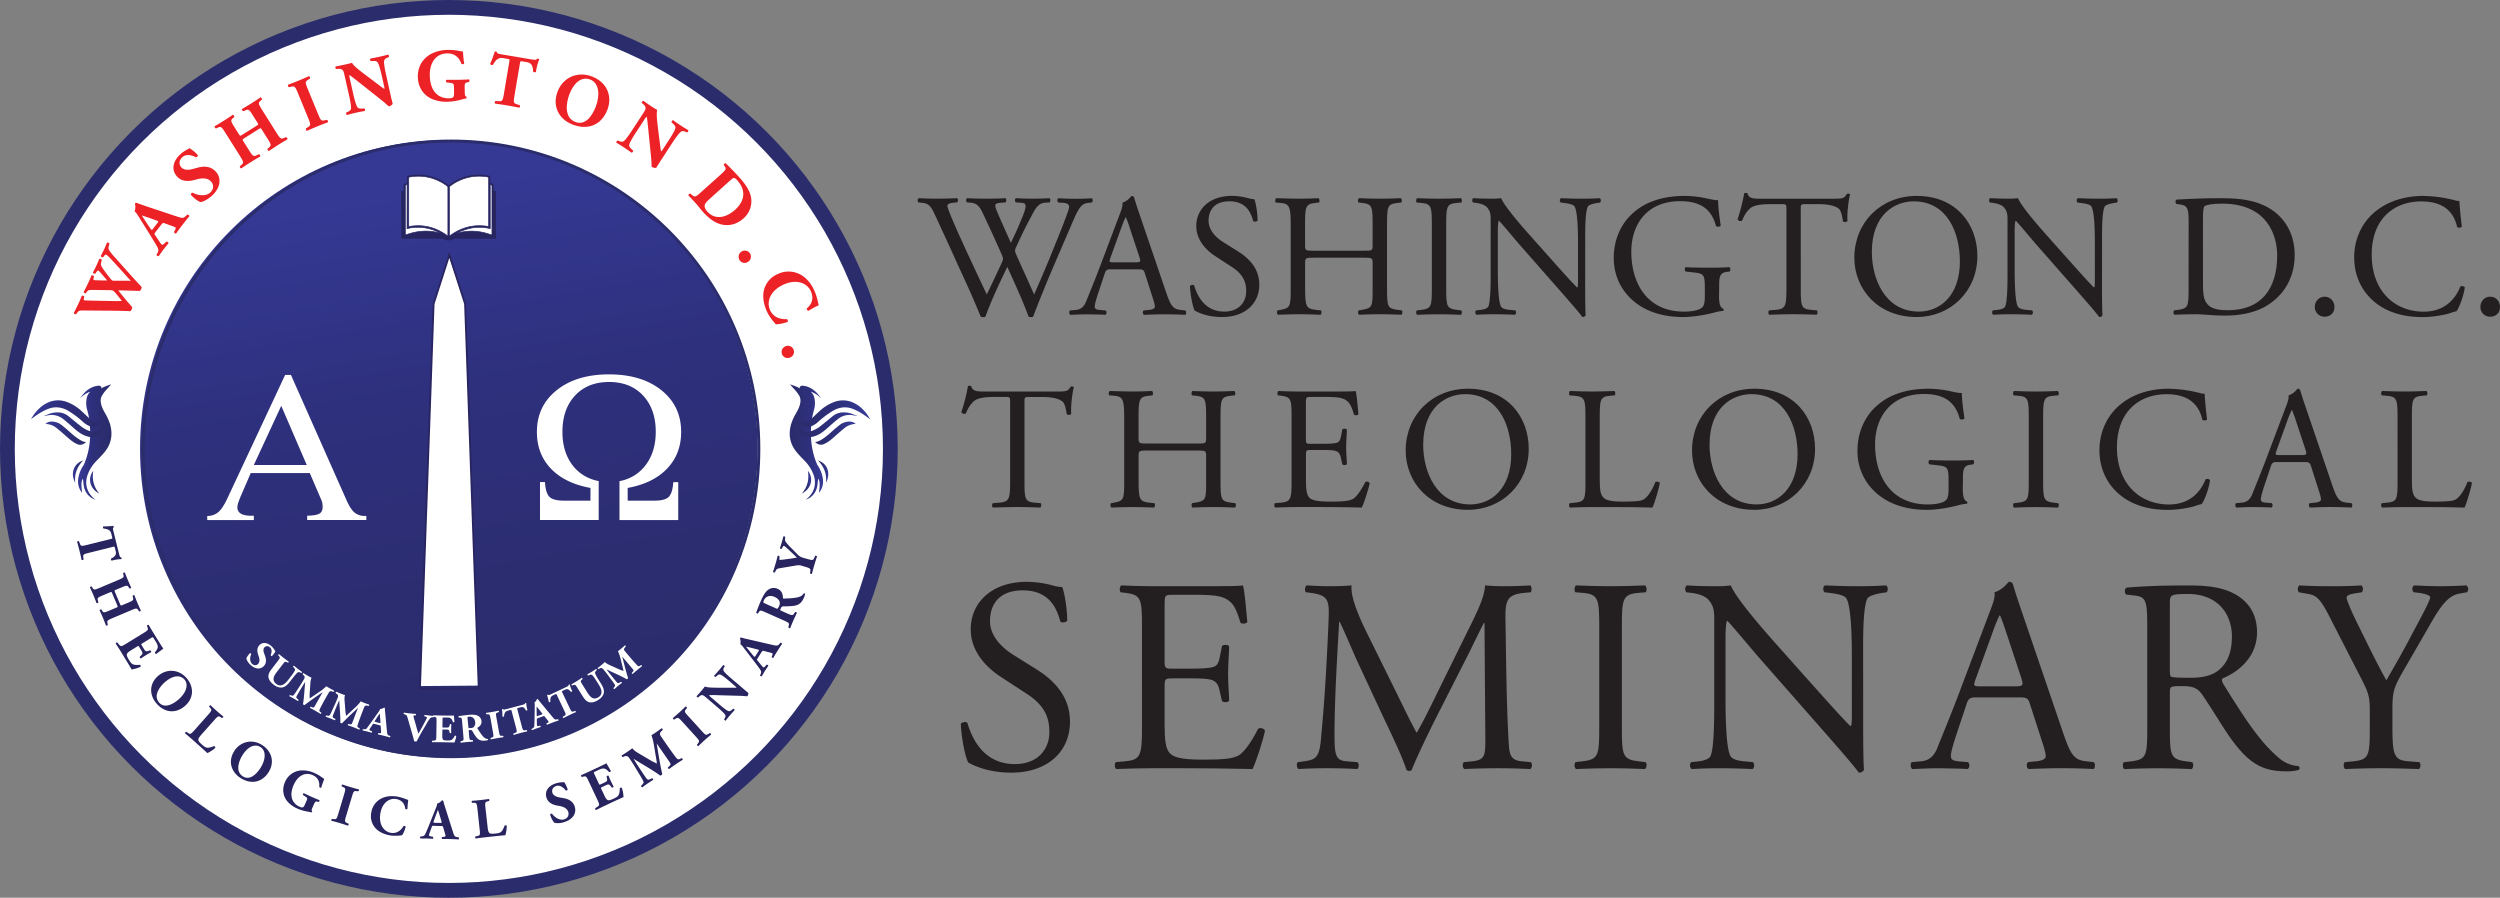 <svg xmlns="http://www.w3.org/2000/svg" xmlns:xlink="http://www.w3.org/1999/xlink" viewBox="0 0 2356.83 846.32"><rect x="0" y="0" width="2356.83" height="846.32" fill="#808080" stroke="none"/><defs><style>.cls-1,.cls-8{fill:#fff;}.cls-2,.cls-6,.cls-9{fill:none;}.cls-2,.cls-9{stroke:#2b2c6c;stroke-miterlimit:10;}.cls-2{stroke-width:13.93px;}.cls-3{fill:#ec2227;}.cls-4{fill:url(#linear-gradient);}.cls-5{fill:#28245f;}.cls-6{stroke:#292562;stroke-miterlimit:10;stroke-width:1.79px;}.cls-7{fill:#27255f;}.cls-8{stroke:#27255f;stroke-width:0.6px;}.cls-9{stroke-width:2.79px;}.cls-10{fill:url(#linear-gradient-2);}.cls-11{fill:url(#linear-gradient-3);}.cls-12{fill:url(#linear-gradient-4);}.cls-13{fill:url(#linear-gradient-5);}.cls-14{fill:url(#linear-gradient-6);}.cls-15{fill:url(#linear-gradient-7);}.cls-16{fill:url(#linear-gradient-8);}.cls-17{fill:url(#linear-gradient-9);}.cls-18{fill:url(#linear-gradient-10);}.cls-19{fill:url(#linear-gradient-11);}.cls-20{fill:url(#linear-gradient-12);}.cls-21{fill:url(#linear-gradient-13);}.cls-22{fill:#231f20;}</style><linearGradient id="linear-gradient" x1="372.6" y1="12.91" x2="473.72" y2="-560.59" gradientTransform="matrix(1, 0, 0, -1, 0, 149.32)" gradientUnits="userSpaceOnUse"><stop offset="0.07" stop-color="#353994"/><stop offset="0.11" stop-color="#343891"/><stop offset="0.41" stop-color="#2e307d"/><stop offset="0.71" stop-color="#2c2d71"/><stop offset="1" stop-color="#2b2c6c"/></linearGradient><linearGradient id="linear-gradient-2" x1="73.65" y1="-267.38" x2="105.07" y2="-267.38" xlink:href="#linear-gradient"/><linearGradient id="linear-gradient-3" x1="48.56" y1="-211.85" x2="114.38" y2="-211.85" gradientTransform="matrix(1, -0.01, -0.01, -1, -20.7, 178.74)" xlink:href="#linear-gradient"/><linearGradient id="linear-gradient-4" x1="60.8" y1="-222.29" x2="116.08" y2="-222.29" gradientTransform="matrix(1, -0.01, -0.01, -1, -20.7, 178.74)" xlink:href="#linear-gradient"/><linearGradient id="linear-gradient-5" x1="68.7" y1="-295.23" x2="78.35" y2="-295.23" xlink:href="#linear-gradient"/><linearGradient id="linear-gradient-6" x1="84.84" y1="-305.24" x2="93.61" y2="-305.24" xlink:href="#linear-gradient"/><linearGradient id="linear-gradient-7" x1="62.11" y1="-230.16" x2="100.27" y2="-230.16" gradientTransform="matrix(1, -0.01, -0.01, -1, -20.7, 178.74)" xlink:href="#linear-gradient"/><linearGradient id="linear-gradient-8" x1="8067.83" y1="-267.38" x2="8099.25" y2="-267.38" gradientTransform="translate(8843.73 149.32) rotate(180)" xlink:href="#linear-gradient"/><linearGradient id="linear-gradient-9" x1="8041.49" y1="-292.69" x2="8107.29" y2="-292.69" gradientTransform="translate(8863.34 178.12) rotate(-179.43)" xlink:href="#linear-gradient"/><linearGradient id="linear-gradient-10" x1="8053.71" y1="-303.13" x2="8108.95" y2="-303.13" gradientTransform="translate(8863.34 178.12) rotate(-179.43)" xlink:href="#linear-gradient"/><linearGradient id="linear-gradient-11" x1="8062.88" y1="-295.23" x2="8072.53" y2="-295.23" gradientTransform="translate(8843.73 149.32) rotate(180)" xlink:href="#linear-gradient"/><linearGradient id="linear-gradient-12" x1="8079.02" y1="-305.24" x2="8087.79" y2="-305.24" gradientTransform="translate(8843.73 149.32) rotate(180)" xlink:href="#linear-gradient"/><linearGradient id="linear-gradient-13" x1="8055.04" y1="-310.97" x2="8093.2" y2="-310.97" gradientTransform="translate(8863.34 178.12) rotate(-179.43)" xlink:href="#linear-gradient"/></defs><g id="Layer_2" data-name="Layer 2"><g id="Layer_1-2" data-name="Layer 1"><g id="Layer_2-2" data-name="Layer 2"><g id="Layer_1-2-2" data-name="Layer 1-2"><circle class="cls-1" cx="422.18" cy="423.16" r="416.19"/><circle class="cls-2" cx="423.16" cy="423.16" r="416.19"/><path class="cls-3" d="M102.58,231.9a5.4,5.4,0,0,0,0,3.53,49.2,49.2,0,0,0,5.43,6.86c6,6.65,18.62,21.1,25.45,28.15a4.17,4.17,0,0,1-.48,2.34,3.21,3.21,0,0,1-1.33,1.49c-1.86,0-4.61-.15-6.77-.22l-7.33-.18c-2.46-.07-4.77-.14-6,0,.82,1.09,2,2.58,3.38,4.25L119.8,284c1.59,1.92,3.11,3.49,4.74,5.51a4.07,4.07,0,0,1-.52,2.41,3.6,3.6,0,0,1-1.32,1.49c-3.16-.25-10.12-.4-15.93-.49l-27.45-.21c-4.58-.05-5.08.18-6.52,2.08l-1.07,1.44c-.88.2-2.13-.45-2.12-1.31,1.25-2.3,2.57-4.95,4.11-8.21,1.32-2.81,2.43-5.33,3.45-7.82.5-.39,2.21.11,2.3.93L79.12,281c-.35,1.24-.25,1.84.19,2.05s4.09.28,9.49.41l17.09.33c4.81.08,7,0,8.94-.08-.92-1.37-3.23-4.26-5-6.36l-1.46-1.71a7.62,7.62,0,0,0-1.94-1.69,13.19,13.19,0,0,0-2.69-.41l-16.37-.22c-3.88,0-4.54.2-5.94,2.51l-.37.6c-.81.39-2.22-.43-2.14-1.25,1.42-2.68,2.66-5.14,4-8,1.53-3.26,2.62-5.71,3.27-7.43.55-.68,2.25.2,2.35.79l-.25,1.21c-.17.85-.37,1.93.08,2.14a5.67,5.67,0,0,0,2.19.33l5.31.16c1.61.06,3.73,0,5.15,0l-3.41-4-1-1.18a31.61,31.61,0,0,0-3.85-4.08c-.45-.2-.76,0-1.5.86l-1.53,2.09c-.66.23-2.09-.52-2.14-1.25,1-1.79,2.14-4.06,3.14-6.17,1.17-2.49,2.22-4.89,2.88-6.61a2,2,0,0,1,2.33,1l-.46,2c-.58,2.39-.8,2.83,2,6.87,1.89,2.77,4.33,5.87,5.6,7.49a23.49,23.49,0,0,0,2.66,3,5.21,5.21,0,0,0,1.84.24l7.87,0c4.29,0,6.76.07,7.83.11-6-6.57-12.42-13.9-18.76-20.63a34.84,34.84,0,0,0-4.4-4.1c-.63-.3-1.37.6-2,1.31l-1,1.22c-.81.24-2.09-.52-2.14-1.24,1.09-2,2.39-4.58,3.29-6.49,1.06-2.24,1.86-4.12,2.58-6,.6-.43,2,.17,2.33.86Z"/><path class="cls-3" d="M146.49,218.92c-1,1.34-1.11,1.55-.3,2.71l4.81,7.16a8.17,8.17,0,0,0,1.72,1.94c.33.26,1.23-.21,2.71-1.56l1.57-1.46c.65,0,2,.84,1.88,1.62-1.62,1.87-3.17,3.88-5,6.19-1.47,1.9-2.29,3.32-4.27,5.89-.81.36-1.94-.59-2.09-1.33l1-1.64c.86-1.48,1.28-2.94-.18-5.58s-3.38-5.8-6.24-10.41l-9.74-15.59c-2.54-4-3.76-6.46-5.52-7.54,1.46-3.16.31-7.34.39-7.45.56-.73,1.1-.85,2.11-.43,2,.8,4.56,1.72,9.61,3.39l27.79,9.26c4.26,1.4,5.94,1.89,7.86.07l2-1.86c.53-.12,2,.79,1.91,1.56-2.18,2.6-4.56,5.57-6.79,8.49s-3.79,5-5.65,7.69a1.6,1.6,0,0,1-2-1.4l1.09-2c.77-1.46.55-2,.22-2.25a30.5,30.5,0,0,0-4.63-1.86l-6-2.19c-1.11-.4-1.57,0-3.07,1.91Zm1.94-8.66c1-1.29,1-1.7-.76-2.37l-5.66-2c-3-1.07-6.8-2.39-8.36-2.79.95,1.44,3.11,4.88,5,7.7l3.12,4.63c1.12,1.67,1.51,1.52,2.59.12Z"/><path class="cls-3" d="M200,184.31c-4.76,4.42-9,5.82-10.62,6.2-2.05-.22-6.18-3.32-9.44-6.84a1.74,1.74,0,0,1,1.82-2c4.16,2.4,12,3.94,16.44-.14,3.83-3.56,3.14-7.83.73-10.42-3.89-4.19-10.13-3-14.67-1.69-5.46,1.59-12.43,2.29-17.18-2.83-5.48-5.8-4.68-14.07,2.82-21a28.48,28.48,0,0,1,6.67-4.64,16.17,16.17,0,0,0,2.14-1.22,34.47,34.47,0,0,1,7.8,6.53c.32.86-.92,2.12-1.87,2-3.33-1.82-9.06-3.53-12.79-.07-3.41,3.17-3.21,7.13-.8,9.71,2.21,2.39,6.34,2.59,10.18,1.53l5.1-1.36c4.79-1.27,11.66-2.07,17,3.62C209.18,168.06,207.8,177.06,200,184.31Z"/><path class="cls-3" d="M230.88,129.94c-2.45,1.54-2.47,1.64-1.42,3.31l5.42,8.6c3.5,5.56,4.2,5.87,7.11,4.53l2.07-1a2,2,0,0,1,1.31,2.09c-3.48,2-6.5,3.85-9.19,5.54-2.87,1.81-5.81,3.75-8.79,5.79a2,2,0,0,1-1.31-2.09l1.32-1.08c2.52-2.09,2.44-2.88-1.06-8.43l-14-22.22c-3.51-5.56-4.18-6-7.15-4.59l-1.55.72a2,2,0,0,1-1.32-2.09c3-1.73,6.15-3.63,9-5.43,2.69-1.7,5.64-3.64,8.19-5.41a2,2,0,0,1,1.32,2.09l-1.14,1c-2.33,2-2.33,2.8,1.18,8.35l4.36,6.93c1.1,1.73,1.2,1.76,3.64.21l12.42-7.83c2.51-1.58,2.48-1.64,1.38-3.37l-4.36-6.93c-3.51-5.56-4.1-5.85-7.12-4.53l-1.76.78a2,2,0,0,1-1.32-2.1c3.36-2,6.33-3.73,9.2-5.54s5.63-3.64,8.31-5.49a2,2,0,0,1,1.31,2.09l-1.08.94c-2.48,2.15-2.5,2.91,1,8.46l14,22.23c3.5,5.55,4.12,5.74,7.16,4.49l1.6-.67a2,2,0,0,1,1.32,2.09c-3.07,1.77-6,3.55-8.78,5.28q-4.47,2.84-8.67,5.72a2,2,0,0,1-1.31-2.09l1.19-1c2.52-2.09,2.45-2.88-1.06-8.43l-5.42-8.6c-1-1.68-1.09-1.74-3.6-.15Z"/><path class="cls-3" d="M299.91,107.67c2.52,6.14,3.1,6.44,6.32,5.73l2-.43a2,2,0,0,1,.87,2.32c-3.58,1.31-6.8,2.56-9.88,3.82s-6.37,2.69-9.84,4.27a2,2,0,0,1-.94-2.29l1.69-1.08c2.79-1.75,3-2.37.48-8.51l-9.86-24c-2.52-6.14-3.1-6.44-6.32-5.73l-2,.43a2,2,0,0,1-.94-2.29c3.59-1.32,6.88-2.59,10-3.88s6.31-2.66,9.79-4.24a2,2,0,0,1,.94,2.29l-1.7,1.07c-2.79,1.76-3,2.38-.48,8.52Z"/><path class="cls-3" d="M367.57,86.75c1,4.48,2,8.82,2.63,11.06-.29.93-2.05,2.12-3.71,2.5-.06,0-3.13-3-7.26-6.26L338.88,77.93c-5.09-4-8-6.37-9.49-7.13-.2.77.07,1.94.65,4.49l3,13.36c1.26,5.58,2.7,10.69,3.87,12.38.95,1.3,2.64,1.43,4.49,1.3l2-.16a2.24,2.24,0,0,1,.55,2.41c-3.75.7-6.53,1.25-9.28,1.87-2.55.58-5.08,1.22-7.67,2a2.23,2.23,0,0,1-.54-2.41l1.12-.47c1.79-.77,3.05-1.56,3.28-3.13.34-2-.62-7.24-1.87-12.82l-3.93-17.5c-.85-3.78-1.17-4.87-1.79-5.74-.81-1-2-1.66-4.45-1.46l-2,.16c-.6-.45-.91-2.12-.27-2.48,3.27-.59,6.73-1.29,9.56-1.93,2.34-.53,4.32-1,5.74-1.51,1.39,3,7,7.17,14.9,13.14l7.32,5.52c3.83,2.9,6.37,4.86,8.31,6.09A9.81,9.81,0,0,0,362,80.7l-2.14-9.51c-1.25-5.57-2.69-10.68-3.87-12.37-.94-1.31-2.57-1.45-4.49-1.31l-1.92.14a2.24,2.24,0,0,1-.54-2.41c3.75-.7,6.45-1.23,9.28-1.87,2.54-.57,5-1.19,7.66-1.94a2.25,2.25,0,0,1,.55,2.41l-1.2.49c-1.73.68-2.91,1.52-3.21,3.11-.33,2,.55,7.26,1.81,12.84Z"/><path class="cls-3" d="M438.14,86.5c.05,3,.22,4.38,1.56,4.64.29.27.24,1.48-.18,1.69A32.42,32.42,0,0,0,434.6,94a54.69,54.69,0,0,1-12.47,1.91,35.23,35.23,0,0,1-13.95-2.23c-8.32-3.17-14.1-10.91-14.28-21.08-.15-8.82,3.67-16.66,12.06-21.53a34.38,34.38,0,0,1,16.45-4c7.84-.14,11.75,1.49,14,1.45.25,2.11.4,7.05,1.2,11.35-.27.78-2.18.88-2.68.18-2.38-6.59-6.88-9.83-13.45-9.72-11.22.2-16.5,9.61-16.3,20.76.17,10.1,3.73,16,8.38,19.06a17.28,17.28,0,0,0,9.71,2.52c4-.07,4.86-.86,4.78-5.45L428,82.72c-.06-3.81-.49-4.23-3.89-4.66L421,77.69a1.6,1.6,0,0,1-.05-2.47c5,0,8.48.06,11.95,0s6.84-.2,9.24-.38a2,2,0,0,1,0,2.48l-1.62.31c-2.11.39-2.52,1.1-2.45,4.91Z"/><path class="cls-3" d="M480.19,57.85c.28-1.67.34-2-1.33-2.3l-4.32-.73c-5.08-.86-7,1.68-10,6.41a2,2,0,0,1-2.47-1.06,87.86,87.86,0,0,0,4.3-11.45,1.71,1.71,0,0,1,2,.26c.15,1.24.31,1.56,5.6,2.45l25.9,4.38c4.59.77,5.65.88,6.52-.48a1.77,1.77,0,0,1,.94,0,1.47,1.47,0,0,1,1,.66,50.34,50.34,0,0,0-3.06,11.8c-.46.57-2.36.4-2.62-.23-.43-4.65-.85-8.09-6.07-9l-4.18-.71c-1.67-.28-1.92-.1-2.22,1.71L485,90.24c-1.09,6.47-.77,7.1,2.3,8.05l2.72.82a2.22,2.22,0,0,1-.41,2.43c-4.5-.9-8-1.56-11.1-2.09-3.34-.56-7-1.1-11.87-1.79a2,2,0,0,1,.41-2.44l3.18.19c3.19.18,3.72-.38,4.81-6.85Z"/><path class="cls-3" d="M572.55,103.63C567,118,554.07,122.92,539.9,117.46c-13.24-5.11-19.5-17.52-14.2-31.28,5-13.05,18.67-19.37,32.44-14.06S577.7,90.26,572.55,103.63ZM556.44,75c-8.1-3.13-15.37,2.77-19.61,13.78-3.1,8-5.25,22,5.49,26.18,8.63,3.32,15.24-3.81,19.36-14.49C566,89.16,564.61,78.1,556.44,75Z"/><path class="cls-3" d="M624.8,148.54c-2.51,3.84-4.94,7.56-6.1,9.59-.88.44-3,0-4.38-.92-.06,0,0-4.32-.58-9.57l-2.6-25.82c-.69-6.44-1-10.19-1.5-11.78-.68.4-1.34,1.4-2.77,3.59l-7.49,11.46c-3.13,4.79-5.79,9.38-6.18,11.4-.28,1.59.81,2.89,2.19,4.13l1.5,1.32a2.26,2.26,0,0,1-1.35,2.07c-3.12-2.21-5.44-3.81-7.81-5.35-2.19-1.43-4.41-2.8-6.73-4.15a2.22,2.22,0,0,1,1.35-2.07l1.12.48c1.79.75,3.24,1.1,4.52.17,1.7-1.17,4.78-5.49,7.9-10.27l9.81-15c2.12-3.25,2.68-4.23,2.87-5.29.18-1.32-.18-2.57-2.06-4.21L605,97c-.1-.75.88-2.13,1.59-1.92,2.7,1.94,5.62,3.93,8,5.51,2,1.31,3.77,2.37,5.09,3.07-1.15,3-.25,10,.94,19.85l1.14,9.09c.6,4.78,1,8,1.43,10.21a10.42,10.42,0,0,0,2-2.5l5.32-8.16c3.13-4.78,5.79-9.38,6.18-11.4.28-1.59-.75-2.85-2.18-4.13l-1.45-1.28a2.25,2.25,0,0,1,1.36-2.07c3.11,2.2,5.37,3.77,7.8,5.35,2.19,1.43,4.35,2.76,6.74,4.15a2.25,2.25,0,0,1-1.36,2.07l-1.18-.52c-1.69-.77-3.12-1-4.46-.13-1.69,1.17-4.83,5.45-8,10.23Z"/><path class="cls-3" d="M679.15,164.82c5-4.49,5.89-5.49,4-8.14l-.8-1.09c-.2-.76,1.32-2.13,1.94-1.55,4.22,4.18,8.12,8.08,13.13,13.64,3.88,4.3,7.33,9,9.28,13.79A21.42,21.42,0,0,1,701,205.82c-7,6.33-15.72,8.07-24.15,4.72-5-2-9.55-5.65-14.41-11.06-2.22-2.47-4.27-5.37-6-7.26-2.27-2.52-4.73-5.15-7.53-8.05-.06-.7,1.2-1.84,1.84-1.65l1.73,1.39c2.49,2,3.19,2,8-2.37Zm-9.89,22.49c-2.88,2.59-4.68,4.4-4.93,6.34s.7,3.83,2.4,5.72c8.16,9.08,19,4.91,26.18-1.52,9.44-8.49,10.57-18.54,2-28-1.28-1.42-2.44-2.19-3.14-2.12s-1.75.91-3.39,2.37Z"/><path class="cls-3" d="M698.94,237.26a5.72,5.72,0,1,1,6.21,9.6,5.52,5.52,0,0,1-7.91-1.7A5.73,5.73,0,0,1,698.94,237.26Z"/><path class="cls-3" d="M771.89,287.73A92.31,92.31,0,0,0,762.2,293c-.89.09-1.93-1.53-1.56-2.25,5.2-4.44,6.56-10,3.74-16.25-3.23-7.14-12.8-12-25.6-6.25s-16.35,16.29-12.86,24,10.75,8.86,15.9,8.62a2,2,0,0,1,.66,2.65c-5,1.7-9.33,2.35-11.21,2.12-2.54-3-6-7-8.28-12-2.85-6.3-4.28-13.41-2.93-19.51a22.16,22.16,0,0,1,13.17-15.78,23.32,23.32,0,0,1,20.57.08c5.86,2.85,10.74,8.55,13.77,15.24S771.14,285.74,771.89,287.73Z"/><path class="cls-3" d="M741,326.27a5.72,5.72,0,1,1,3.1,11,5.52,5.52,0,0,1-7.05-4A5.74,5.74,0,0,1,741,326.27Z"/><circle class="cls-4" cx="423.16" cy="423.16" r="291.13"/><path class="cls-5" d="M104.56,508.09c1.25-.32,1.51-.38,1.19-1.63l-.79-3.23c-.95-3.8-3.31-4.38-7.5-5a1.5,1.5,0,0,1,0-2,65.27,65.27,0,0,0,9.28-.5,1.26,1.26,0,0,1,.44.67,1.23,1.23,0,0,1,0,.78c-.82.48-1,.69,0,4.65L112,521.18c.85,3.44,1.1,4.2,2.31,4.4a1.31,1.31,0,0,1,.33.64,1.16,1.16,0,0,1-.17.87,37.73,37.73,0,0,0-9.16,1.46c-.54-.15-1-1.53-.64-1.89,3.11-1.72,5.37-3.06,4.41-7l-.79-3.12c-.31-1.25-.5-1.37-1.86-1l-23,5.73c-4.85,1.21-5.18,1.63-4.91,4.05l.26,2.15a1.71,1.71,0,0,1-1.83.45c-.73-3.42-1.33-6-1.93-8.37-.62-2.5-1.35-5.2-2.36-8.82a1.53,1.53,0,0,1,1.82-.45l.85,2.28c.84,2.27,1.39,2.47,6.23,1.26Z"/><path class="cls-5" d="M106,559.88c-.86-2-.93-2.06-2.31-1.47l-7.13,3c-4.6,2-4.92,2.43-4.27,4.78l.47,1.66a1.54,1.54,0,0,1-1.73.74c-1.1-2.87-2.09-5.36-3-7.58-1-2.38-2.1-4.83-3.27-7.31a1.53,1.53,0,0,1,1.73-.73l.65,1.12c1.26,2.15,1.86,2.19,6.46.24l18.4-7.77c4.6-2,5-2.4,4.32-4.8l-.35-1.25a1.54,1.54,0,0,1,1.73-.74c.93,2.47,2,5.06,3,7.44.94,2.22,2,4.67,3,6.81a1.54,1.54,0,0,1-1.73.73l-.6-1c-1.19-2-1.81-2.08-6.41-.14l-5.74,2.42c-1.43.6-1.46.68-.6,2.71l4.35,10.29c.88,2.07.93,2.05,2.36,1.45l5.74-2.43c4.6-1.94,4.89-2.36,4.28-4.78l-.37-1.42a1.55,1.55,0,0,1,1.73-.73c1,2.77,2,5.21,3,7.58s2,4.68,3.1,6.91a1.54,1.54,0,0,1-1.73.74l-.57-.93c-1.31-2.13-1.88-2.24-6.48-.29l-18.4,7.77c-4.6,2-4.82,2.39-4.25,4.84l.3,1.27a1.54,1.54,0,0,1-1.73.73c-1-2.52-1.92-5-2.88-7.24q-1.57-3.71-3.22-7.21a1.55,1.55,0,0,1,1.73-.73l.61,1c1.25,2.15,1.85,2.19,6.45.24l7.13-3c1.38-.58,1.43-.59.55-2.68Z"/><path class="cls-5" d="M134.29,606.44c-1.28.78-1.35.88-.59,2.12l1.94,3.16c1.46,2.39,2.11,2.73,4.59,1.84l1.3-.48c.56.1,1.26,1.24,1,1.72-1.52.81-3.19,1.78-4.93,2.84s-3.36,2.13-4.77,3.12c-.55,0-1.3-1.09-1.08-1.67l1-.93c1.92-1.8,2-2.58.48-5l-1.93-3.15c-.76-1.24-.84-1.26-2.21-.41L123.63,613c-2.11,1.29-3.46,2.37-3.9,3.4s-.29,2.19,1.76,5.54c2.44,4,3.53,5.45,10.25,4.79a1.3,1.3,0,0,1,.81,1.83,30.45,30.45,0,0,1-8.5,2.58c-1.4-2.48-4-6.91-6.35-10.66l-3.65-6c-1.35-2.19-2.78-4.41-5-7.78.05-.54,1.15-1.21,1.59-1l1.64,2c1.59,1.86,2,2,6.24-.62l17.07-10.48c4.16-2.55,4.27-3,3.41-5.31l-.47-1.28a1.35,1.35,0,0,1,1.66-.89c1.23,2.2,2.56,4.47,3.91,6.67l6,9.7c1.79,2.93,3.44,5.51,3.9,6-.71.5-3.8,2.84-6.73,5-.62.13-1.35-.87-1.22-1.58a12.59,12.59,0,0,0,2.55-4c.33-1.4,0-3.11-1.34-5.35L145,601.94c-.93-1.51-1-1.46-2.72-.42Z"/><path class="cls-5" d="M174.14,665.73c-8.95,7.53-19.39,6-26.81-2.79-6.94-8.26-6.56-18.82,2-26,8.14-6.84,19.54-6,26.76,2.56S182.49,658.72,174.14,665.73Zm-.18-25c-4.25-5.05-11.26-3.8-18.12,2-5,4.21-11.59,12.74-6,19.45,4.53,5.39,11.55,3.06,18.21-2.53C175.11,653.69,178.24,645.81,174,640.71Z"/><path class="cls-5" d="M189.7,692.72c-1.68,1.89-2.65,3.32-2.7,4.43s.35,2.1,3.29,4.7c3.65,3.25,4.89,4.12,11.39,1.56.67-.12,1.46.87,1.31,1.59a32.78,32.78,0,0,1-7.5,5c-2.06-2-5.88-5.43-9.17-8.35l-5.38-4.78c-1.85-1.63-3.89-3.38-6.45-5.5-.15-.56.6-1.56,1.12-1.51l1.71,1.15c2,1.36,2.55,1.25,5.86-2.49l13.25-14.94c3.31-3.74,3.38-4.31,1.79-6.16l-1-1.19a1.22,1.22,0,0,1,1.32-1.34c2,1.94,4,3.76,5.92,5.47s4,3.45,6.06,5.15c.1.52-.71,1.45-1.25,1.4l-1.19-.76c-2.06-1.32-2.59-1.21-5.9,2.52Z"/><path class="cls-5" d="M253.06,728.22c-6.4,9.8-16.81,11.42-26.48,5.11-9-5.9-11.74-16.13-5.6-25.52,5.81-8.9,17-11.44,26.35-5.31S259,719.09,253.06,728.22Zm-7.44-23.88c-5.53-3.61-11.87-.38-16.77,7.13-3.58,5.49-7.39,15.57-.06,20.35,5.89,3.84,11.94-.42,16.69-7.7,5-7.7,5.72-16.15.15-19.79Z"/><path class="cls-5" d="M294.69,761.08c-.91,2.06-1.25,3.09-.39,3.7.11.28-.31,1.09-.67,1.11a25.81,25.81,0,0,0-3.77-.8,41,41,0,0,1-9.21-2.68,26.71,26.71,0,0,1-8.9-6c-4.72-4.86-6.23-12-3.09-19.11a17.77,17.77,0,0,1,15.22-11,26.16,26.16,0,0,1,12.63,2.49c5.45,2.42,7.63,4.8,9.2,5.5-.51,1.53-2,5-2.82,8.2-.44.46-1.79-.08-1.91-.73.48-5.31-1.59-9-6.15-11-7.81-3.47-14.46,1.34-17.9,9.09-3.12,7-2.57,12.26-.33,15.83a13,13,0,0,0,5.89,4.85c2.8,1.24,3.63,1,5-2.23l1.38-3.09c1.17-2.65,1-3.07-1.2-4.46l-2-1.26a1.21,1.21,0,0,1,.77-1.71c3.43,1.64,5.82,2.76,8.22,3.82s4.78,2.07,6.5,2.71a1.54,1.54,0,0,1-.77,1.72l-1.21-.31c-1.58-.4-2.09,0-3.27,2.61Z"/><path class="cls-5" d="M326.21,769.51c-1.45,4.83-1.24,5.28,1,6.4l1.36.69a1.54,1.54,0,0,1-.6,1.79c-2.75-.93-5.25-1.74-7.67-2.46s-5.06-1.45-7.86-2.18A1.53,1.53,0,0,1,313,772l1.52.17c2.49.3,2.91,0,4.35-4.81l5.66-18.93c1.44-4.84,1.24-5.29-1-6.41l-1.36-.68a1.53,1.53,0,0,1,.53-1.8c2.75.94,5.31,1.76,7.78,2.49s5,1.44,7.81,2.17a1.52,1.52,0,0,1-.53,1.79l-1.52-.17c-2.49-.3-2.91,0-4.35,4.81Z"/><path class="cls-5" d="M384.89,754.15a71.54,71.54,0,0,0-.75,8.36,1.47,1.47,0,0,1-2.07,0c-.6-5.18-3.55-8.38-8.69-9.25-5.87-1-13,3-14.79,13.53S362,784,368.31,785.11s10.15-3,12.18-6.39a1.53,1.53,0,0,1,1.95.71c-1,3.85-2.46,6.88-3.41,8a39.84,39.84,0,0,1-11.08.16c-5.19-.88-10.28-3-13.56-6.42a16.87,16.87,0,0,1-4.4-15,17.75,17.75,0,0,1,8.76-13c4.29-2.5,9.95-3.18,15.46-2.25S383.32,753.78,384.89,754.15Z"/><path class="cls-5" d="M408.87,778.5c-1.29,0-1.45,0-1.79,1l-2.25,6.17a6.43,6.43,0,0,0-.42,1.92c0,.32.68.66,2.18,1l1.6.3c.32.39.4,1.63-.15,1.88-1.87-.15-3.81-.2-6.06-.31-1.83,0-3.06.09-5.53,0-.59-.34-.51-1.46-.12-1.88l1.45-.13c1.3-.13,2.38-.53,3.34-2.6s2.05-4.68,3.59-8.51l5.2-13c1.31-3.35,2.27-5.21,2.15-6.77,2.59-.53,4.64-3.11,4.75-3.11.69,0,1,.3,1.21,1.11.39,1.56,1,3.57,2.23,7.41L427,784.25c1.06,3.25,1.51,4.49,3.49,4.86l2,.37c.31.28.4,1.57-.1,1.88-2.58-.17-5.47-.29-8.26-.36s-4.78-.06-7.25,0a1.21,1.21,0,0,1-.07-1.88l1.73-.22c1.24-.19,1.46-.56,1.47-.88a22.13,22.13,0,0,0-.93-3.68l-1.34-4.63c-.24-.86-.67-1-2.55-1Zm6.19-2.7c1.23,0,1.5-.12,1.11-1.53l-1.29-4.38c-.7-2.33-1.59-5.25-2.05-6.39-.46,1.23-1.59,4.1-2.47,6.55l-1.44,4c-.51,1.44-.25,1.61,1.09,1.64Z"/><path class="cls-5" d="M459.72,780.09c.28,2.51.68,4.19,1.46,5s1.81,1.15,5.7.72c4.86-.53,6.33-.85,8.81-7.39a1.43,1.43,0,0,1,2.06.1,32.92,32.92,0,0,1-1.35,8.9c-2.84.2-8,.71-12.34,1.19l-7.16.79c-2.45.26-5.11.61-8.41,1.08a1.46,1.46,0,0,1-.36-1.85l2-.49c2.36-.58,2.64-1,2.09-6l-2.16-19.86c-.55-5-.92-5.4-3.36-5.46l-1.57,0a1.23,1.23,0,0,1-.1-1.88q4.19-.29,8-.71c2.56-.28,5.22-.63,7.88-1a1.51,1.51,0,0,1,.2,1.86l-1.36.37c-2.37.64-2.64,1.1-2.1,6.06Z"/><path class="cls-5" d="M532.23,774.91a18.58,18.58,0,0,1-9.32.86c-1.33-.81-3.18-4.27-4.3-7.76a1.32,1.32,0,0,1,1.89-.78c2.1,3,7,6.59,11.38,5.19,3.78-1.22,4.68-4.38,3.85-6.94-1.33-4.14-6-5.34-9.57-5.88-4.27-.66-9.29-2.42-10.93-7.48-1.91-5.76,1.3-11.19,8.71-13.59a22.12,22.12,0,0,1,6.09-1.06,11.69,11.69,0,0,0,1.87-.15,26.54,26.54,0,0,1,3.28,7c-.06.7-1.32,1.16-1.95.8-1.7-2.32-5.1-5.35-8.79-4.16-3.37,1.09-4.5,3.88-3.68,6.43.76,2.36,3.55,3.82,6.53,4.33l4,.7c3.71.67,8.71,2.33,10.52,8C543.79,766.67,540,772.42,532.23,774.91Z"/><path class="cls-5" d="M564.42,738.51c.64,1.36.74,1.43,2.05.82l3.35-1.58c2.53-1.19,2.95-1.79,2.34-4.36l-.32-1.33c.15-.55,1.37-1.12,1.82-.79.63,1.59,1.4,3.38,2.27,5.22s1.74,3.58,2.56,5.08c0,.55-1.23,1.17-1.77.89l-.82-1.1c-1.58-2.1-2.34-2.22-4.87-1l-3.35,1.57c-1.32.62-1.34.69-.66,2.15l2.72,5.78c1,2.24,2,3.7,2.94,4.25s2.15.54,5.7-1.13c4.23-2,5.81-2.9,5.91-9.65a1.3,1.3,0,0,1,1.91-.6,30.66,30.66,0,0,1,1.61,8.74c-2.62,1.11-7.31,3.25-11.3,5.12l-6.32,3c-2.33,1.09-4.69,2.26-8.29,4.07-.52-.11-1.07-1.28-.79-1.7l2.12-1.42c2-1.36,2.19-1.79.08-6.26l-8.51-18.13c-2.07-4.43-2.5-4.58-4.89-4l-1.33.32a1.33,1.33,0,0,1-.7-1.74c2.32-1,4.73-2.05,7.06-3.14l10.31-4.84c3.11-1.46,5.85-2.81,6.44-3.2.42.75,2.39,4.09,4.17,7.23.06.63-1,1.25-1.71,1a12.2,12.2,0,0,0-3.65-3c-1.35-.49-3.09-.39-5.47.73l-3.89,1.82c-1.6.76-1.55.85-.71,2.65Z"/><path class="cls-5" d="M587.11,713.77c-.59-.12-1.32-1.18-.92-1.65,1.57-.94,3.51-2.19,5.68-3.67,1.47-1,2.76-1.87,4.26-3.09,1.88,2.75,5.27,4.4,10.06,7.25l7.19,4.26c1,.62,4.51,2.33,5.88,3-.14-1.46-.37-3.32-1-6.75l-1.06-6.43c-1-6-1.47-9.13-3.09-13.61a50.1,50.1,0,0,0,4.49-2.86c1.46-1,3.47-2.43,5-3.6.67-.07,1.25.77,1.2,1.46l-1.14,1.1c-1.61,1.55-2.14,2.68-.53,5,6.22,9.14,9.57,13.88,13.64,19.29,1.48,2,2.39,2.93,4.26,2l1.54-.8c.6.12,1.29,1.14,1,1.62-2.1,1.3-4,2.55-6.22,4-2,1.36-4.41,3.07-6.48,4.61-.68.13-1.42-.86-1.19-1.47l1.21-1.08c1.86-1.66,1.5-2.19-.35-4.9L622.64,706,619.2,701l-.09.06c1.54,9.34,3,19.17,5.21,28.66a1.75,1.75,0,0,1-.68.92,2.82,2.82,0,0,1-1.33.52c-5.48-4.33-18.43-11.62-24.84-15.71l-.09.06c1.79,3,3.07,5,4.59,7.33,1.92,2.92,4.9,7.39,6.71,10,1.51,2.22,2.2,2.66,4.15,1.72l1.92-.91a1.55,1.55,0,0,1,1,1.62c-1.71,1-3.65,2.28-5.33,3.43-1.43,1-3.08,2.15-4.8,3.45-.69.22-1.48-.94-1.23-1.43l.71-.68c2-1.94,2.08-2.39.47-5.32-1.26-2.33-3.75-6.28-6.35-10.68-1.85-3.1-4.21-6.75-5.84-9.16s-3.15-2.53-5.14-1.63Z"/><path class="cls-5" d="M661.84,689.44c3.38,3.74,3.88,3.8,6,2.46l1.29-.82c.54-.05,1.33.9,1.22,1.43-2.21,1.87-4.2,3.6-6.07,5.29s-3.86,3.59-5.93,5.61a1.53,1.53,0,0,1-1.27-1.39l.94-1.21c1.54-2,1.52-2.48-1.87-6.21L642.87,680c-3.39-3.74-3.88-3.8-6-2.46l-1.29.81a1.53,1.53,0,0,1-1.27-1.39c2.22-1.87,4.25-3.64,6.15-5.38s3.82-3.54,5.9-5.57a1.54,1.54,0,0,1,1.26,1.39l-.93,1.21c-1.54,2-1.53,2.48,1.87,6.21Z"/><path class="cls-5" d="M698.88,647.71c2.65,2.26,5.22,4.46,6.64,5.53a4.26,4.26,0,0,1-1.12,3.21s-3.27-.4-7.27-.49l-19.74-.55a77.88,77.88,0,0,0-9,0c.23.55.92,1.14,2.43,2.43l7.92,6.77c3.31,2.83,6.51,5.28,8,5.77,1.17.37,2.26-.33,3.33-1.25l1.14-1a1.72,1.72,0,0,1,1.43,1.22c-2,2.13-3.4,3.73-4.8,5.37s-2.54,3.06-3.78,4.68a1.73,1.73,0,0,1-1.43-1.22l.47-.8c.74-1.28,1.15-2.34.57-3.4-.72-1.39-3.67-4.12-7-7l-10.37-8.86c-2.25-1.92-2.93-2.43-3.71-2.68-1-.26-2-.11-3.39,1.15l-1.14,1c-.57,0-1.51-.87-1.29-1.38,1.72-1.85,3.51-3.86,4.94-5.53,1.19-1.4,2.15-2.61,2.8-3.53,2.19,1.16,7.57,1.15,15.07,1.21l7,0c3.66,0,6.1.06,7.84-.08a7.53,7.53,0,0,0-1.7-1.73l-5.63-4.82c-3.3-2.82-6.51-5.27-8-5.77-1.17-.36-2.23.29-3.33,1.25l-1.11,1A1.71,1.71,0,0,1,673.2,637c2-2.14,3.36-3.69,4.79-5.37,1.29-1.51,2.5-3,3.78-4.68a1.71,1.71,0,0,1,1.43,1.23l-.5.83c-.75,1.2-1.08,2.26-.54,3.36.72,1.39,3.64,4.18,7,7Z"/><path class="cls-5" d="M714.16,620.7c-.68,1.09-.73,1.26,0,2.07l4.16,5.08a6.31,6.31,0,0,0,1.44,1.35c.28.17.92-.25,1.94-1.38l1.09-1.23c.49-.07,1.59.49,1.53,1.09-1.08,1.54-2.11,3.17-3.35,5.06-1,1.54-1.49,2.68-2.8,4.78-.59.32-1.52-.32-1.68-.87l.63-1.31c.55-1.18.75-2.32-.53-4.2s-3-4.15-5.49-7.43l-8.51-11.09c-2.21-2.85-3.32-4.62-4.72-5.31.87-2.5-.31-5.57-.25-5.67.37-.6.77-.72,1.56-.47,1.55.46,3.58,1,7.52,1.85l21.71,5c3.33.75,4.64,1,6-.51l1.36-1.56c.4-.13,1.55.46,1.56,1-1.46,2.13-3,4.56-4.52,6.92s-2.49,4.08-3.71,6.23a1.22,1.22,0,0,1-1.65-.9l.68-1.6c.47-1.16.27-1.54,0-1.71a21.93,21.93,0,0,0-3.63-1.07l-4.69-1.23c-.87-.22-1.19.08-2.19,1.67ZM715,614c.65-1,.66-1.36-.75-1.73l-4.43-1.13c-2.36-.6-5.33-1.31-6.54-1.5.82,1,2.71,3.47,4.38,5.46l2.7,3.28c1,1.18,1.25,1,2-.1Z"/><path class="cls-5" d="M722.08,577.43c-4.91-2.18-5.49-2.32-6.7-.4l-.79,1.24c-.46.38-1.69-.17-1.67-.86,1.39-3.79,2.89-7.71,5-12.37,1.86-4.18,4.09-7.47,6-8.83a8.77,8.77,0,0,1,9.18-1.09c4.36,1.94,4.92,5.71,5,8.47,0,.6.33.73,1,.72,8-.31,12.58-.69,15.64-2.15a6.62,6.62,0,0,0,2.84-2.68,1,1,0,0,1,1.36.37,12.77,12.77,0,0,1-1.28,4.08c-2,4.51-4.89,6.64-9.38,7.22a65.91,65.91,0,0,1-9.31.45,2.71,2.71,0,0,0-2.87,1.84c-.76,1.72-.71,1.86.27,2.29l6,2.69c4.51,2,5,1.86,6.37-.17l.83-1.22a1.72,1.72,0,0,1,1.72.76c-1.26,2.56-2.31,4.8-3.35,7.15s-2,4.64-3,7.23c-.47.26-1.65-.26-1.72-.76l.34-1.44c.6-2.39.38-2.83-4.13-4.83Zm9.22-4c1.71.77,1.93.68,3.21-2.21a5.17,5.17,0,0,0,.29-4.34c-.47-1.21-1.62-2.83-4.52-4.12-4.41-2-8.41-.63-10.12,3.2-.89,2-.79,2.17,1.57,3.22Z"/><path class="cls-5" d="M761.31,527c4.79,1.4,5.29,1.21,6.28-1l.87-2a1.69,1.69,0,0,1,1.8.53c-1.09,3.31-1.88,5.82-2.61,8.3s-1.43,5.06-2.22,8.13a1.53,1.53,0,0,1-1.8-.53l.26-1.83c.32-2.42.05-2.84-4.74-4.24l-2.58-.76a11,11,0,0,0-6.54-.41l-14.47,2.42c-2.42.41-3.39.63-4.22,2.34l-.82,1.67c-.55.34-1.77-.08-1.74-.74.78-2.29,1.39-4.18,2.29-7.22s1.64-5.78,2-7.56c.34-.4,1.56-.16,1.83.42l-.1,1.88c-.07,1,0,1.36.1,1.37.41.12,1.26.09,4-.28l6.22-.8c1.93-.27,4.65-.76,6.12-1-2.09-2.24-5-4.82-7.2-6.93-3.12-2.93-4.48-4-5.1-4.18-.31-.09-.86.64-1.43,1.82l-.49.92c-.38.34-1.68,0-1.79-.58.71-2,1.31-3.87,1.85-5.73s1-3.57,1.33-5.09c.39-.56,1.62-.2,1.86.32l-.14,1.42a4.75,4.75,0,0,0,.45,3,61.39,61.39,0,0,0,6,6.63l4.92,5A11.79,11.79,0,0,0,757.7,526Z"/><polyline class="cls-1" points="438.44 286.06 451.34 646.34 395.86 646.78 408.75 286.06 423.15 241.27"/><polyline class="cls-6" points="395.86 647.15 408.76 286.43 424.05 238.84 408.76 286.43 395.86 649.21 451.35 649.21 438.45 286.43 423.16 238.84"/><path class="cls-1" d="M268.81,353.47h5.47l52.18,117.6q3.89,8.85,7.71,12.08a15,15,0,0,0,10,3.23h1.19v3.87H289.58v-4.07q8.55-.19,11.59-2t3-6.51a19.05,19.05,0,0,0-.3-3.38,12.12,12.12,0,0,0-.9-2.89l-10.93-25.45H236.4l-9.34,21.58c-1.2,2.85-2,5.07-2.54,6.66a13.87,13.87,0,0,0-.74,3.87,6.69,6.69,0,0,0,3.28,6.17q3.27,2,10.24,2h2v4.08H195.35v-3.88A15.89,15.89,0,0,0,206,482.65q4.13-3.63,8.8-13.76Zm-29.53,84.89h49.91L265.14,382.6Z"/><path class="cls-1" d="M616.73,472q10.24,0,13.77-3.62t4.23-13.87h4.67v35.79H584V453.57A39.22,39.22,0,0,0,609,438q9.19-12.48,9.2-30.87,0-21.37-11.93-34.2t-32.11-12.82q-20.08,0-32,12.77t-11.93,34.24q0,18.5,9.1,30.87t25.1,15.55v36.69H509.08V454.47h4.68q.59,10.14,4.12,13.81T531.65,472h25v-12q-24.06-4.38-37.28-18.19t-13.22-34.59q0-24.45,18.69-39.37t49.31-14.91q30.7,0,49.35,14.91t18.64,39.37q0,20.67-13.22,34.54t-37.18,18.24v12Z"/><path class="cls-7" d="M465.34,180.08h2.22v45H428.92a2.33,2.33,0,0,0-1.11.37,10.53,10.53,0,0,1-2.55.93,11.4,11.4,0,0,1-5.77-.26,14.28,14.28,0,0,1-1.66-.83,2.06,2.06,0,0,0-.81-.2H378.31v-45h2.28v-2.36c0-1.23,0-2.45,0-3.68a.62.62,0,0,1,.5-.72c.72-.24,1.41-.56,2.13-.79a.68.68,0,0,0,.56-.79c0-1.94,0-3.89,0-5.93,1.11-.22,2.21-.47,3.32-.63a45.81,45.81,0,0,1,34.34,8.22,12.31,12.31,0,0,1,1.16.89c.27.25.46.22.74,0a43.67,43.67,0,0,1,10.9-6.28,44.61,44.61,0,0,1,20.48-3.3c2.32.19,4.62.68,6.93,1,.43.06.52.25.51.65,0,1.8,0,3.59,0,5.39a.69.69,0,0,0,.56.78c.73.24,1.42.55,2.14.79a.63.63,0,0,1,.49.72c0,1.85,0,3.71,0,5.56A1.8,1.8,0,0,0,465.34,180.08Zm-43.17,42.46v-.81q0-22.59,0-45.19a1.14,1.14,0,0,0-.48-1,42.06,42.06,0,0,0-8.08-5A44.17,44.17,0,0,0,386,166.91c-.54.1-.77.26-.77.88q0,22.56,0,45.12c0,.22,0,.44,0,.69C398.93,211.13,411.11,214.31,422.17,222.54Zm1.55,0c11.06-8.23,23.24-11.4,36.84-8.94,0-.26,0-.51,0-.76q0-22.49,0-45c0-.63-.2-.82-.78-.93a44.15,44.15,0,0,0-18.17.35,44.61,44.61,0,0,0-17.44,8.28,1.13,1.13,0,0,0-.52,1q0,22.68,0,45.36Zm38.43-7a43,43,0,0,0-16.23-.84c-5.23.77-13.69,3.71-15.25,5.25,11.23-3.42,22.2-2.42,33.09,1.66v-.86q0-6.28,0-12.58,0-12.22,0-24.46,0-4.29,0-8.6c0-.2-.08-.51-.22-.58a12.23,12.23,0,0,0-1.41-.57Zm-78.41,0V174a9.37,9.37,0,0,1-.89.31c-.61.14-.78.48-.77,1.12,0,6,0,11.89,0,17.84l0,27.44v.92c10.91-4.1,21.88-5.08,33.07-1.74a43.08,43.08,0,0,0-31.46-4.34Z"/><path class="cls-8" d="M422.17,222.54c-11.06-8.23-23.24-11.4-36.84-8.94,0-.24,0-.46,0-.69q0-22.56,0-45.12c0-.61.23-.78.77-.88a44.25,44.25,0,0,1,27.58,3.65,42,42,0,0,1,8.08,5,1.14,1.14,0,0,1,.48,1q0,22.59,0,45.18Z"/><path class="cls-8" d="M423.72,222.54v-.68q0-22.68,0-45.36a1.13,1.13,0,0,1,.52-1,44.75,44.75,0,0,1,17.44-8.28,44.15,44.15,0,0,1,18.17-.35c.58.11.78.3.78.93q0,22.5,0,45c0,.25,0,.5,0,.76C447,211.13,434.78,214.31,423.72,222.54Z"/><path class="cls-8" d="M462.15,215.53V174a12.23,12.23,0,0,1,1.41.57c.14.07.22.38.22.58,0,2.87,0,5.73,0,8.6q0,12.22,0,24.46,0,6.28,0,12.58v.85c-10.89-4.09-21.86-5.09-33.09-1.67,1.56-1.54,10-4.47,15.25-5.24A42.78,42.78,0,0,1,462.15,215.53Z"/><path class="cls-8" d="M383.74,215.53a43.05,43.05,0,0,1,31.45,4.34c-11.19-3.34-22.16-2.36-33.07,1.74v-.92l0-27.44q0-8.92,0-17.84c0-.64.17-1,.77-1.12a8.49,8.49,0,0,0,.89-.31Z"/><path class="cls-1" d="M236.13,626.76a14,14,0,0,1-3.84-5.65c0-1.13,1.56-3.47,3.35-5.35a1,1,0,0,1,1.16,1c-1.14,2.34-1.65,6.69.77,9,2.1,2,4.41,1.52,5.72.14,2.13-2.24,1.23-5.62.32-8.08-1.11-2.95-1.78-6.74.83-9.48,2.94-3.14,7.5-2.91,11.62,1a16.28,16.28,0,0,1,2.82,3.53,9.82,9.82,0,0,0,.76,1.14,18,18,0,0,1-3.25,4.44c-.46.2-1.19-.46-1.19-1,.86-1.86,1.55-5.05-.5-7-1.87-1.79-4-1.57-5.34-.2s-1.15,3.55-.4,5.62l1,2.75c.89,2.59,1.61,6.34-1.28,9.37C245.4,631.38,240.43,630.85,236.13,626.76Z"/><path class="cls-1" d="M262,623c2.17-2.81,2.12-3.14.93-4.49l-.66-.75c-.11-.37.37-1.06.85-1,1.45,1.22,3,2.44,4.48,3.59s3.07,2.32,4.61,3.41a1,1,0,0,1-.8,1l-.84-.45c-1.59-.84-2-.74-4.12,2.07l-5.37,7c-2.73,3.54-5.32,7.75-.6,11.39,4,3.07,7.8.63,11-3.51l2.82-3.66c1.88-2.44,3.53-4.83,3.79-5.88.2-.85-.34-1.56-1.06-2.36l-.72-.8a1.09,1.09,0,0,1,.79-1c1.64,1.35,2.83,2.32,4.1,3.3s2.33,1.75,3.56,2.59a1.12,1.12,0,0,1-.79,1l-.66-.32c-.95-.44-1.68-.71-2.45-.29-.94.52-2.84,2.72-4.72,5.16l-2.61,3.39c-2.19,2.83-4.47,5.21-7.6,5.74-2.46.36-5.32-.63-7.84-2.58-2.36-1.82-4.2-3.81-4.86-6.44s.42-5.31,3-8.6Z"/><path class="cls-1" d="M285.38,635.7c-.12-.42.34-1.21.77-1.1,1.12.74,2.57,1.61,4.24,2.57,1.12.65,2.11,1.21,3.39,1.82-1.17,2-1.14,4.75-1.42,8.72l-.43,5.95c-.07.84,0,3.63,0,4.73.9-.54,2-1.25,4.07-2.68l3.83-2.64a47,47,0,0,0,7.83-6.14,36.31,36.31,0,0,0,3.31,2c1.13.64,2.72,1.51,4,2.15.26.41-.1,1-.57,1.21l-1.08-.4c-1.53-.56-2.44-.56-3.45,1.2-3.91,6.81-5.89,10.42-8.07,14.7-.81,1.57-1.13,2.44.11,3.36l1,.76c.12.42-.32,1.19-.73,1.12-1.53-1-3-1.84-4.65-2.8s-3.42-1.92-5.1-2.79a.86.86,0,0,1,.56-1.22l1.1.45c1.68.71,1.91.31,3.07-1.71l4.87-8.63,2.16-3.77-.07,0c-5.56,3.84-11.45,7.8-16.92,12.09a1.21,1.21,0,0,1-.81-.16,2,2,0,0,1-.77-.7c1-4.86,1.54-15.47,2.09-20.87l-.06,0c-1.37,2.08-2.24,3.51-3.26,5.21-1.27,2.13-3.2,5.42-4.34,7.4-.95,1.66-1,2.23.24,3.22l1.21,1a1.06,1.06,0,0,1-.73,1.12c-1.22-.8-2.67-1.67-4-2.41-1.1-.63-2.41-1.34-3.81-2-.37-.39.12-1.25.53-1.24l.67.25c1.91.7,2.23.62,3.6-1.31,1.11-1.52,2.86-4.34,4.87-7.37,1.4-2.13,3-4.77,4-6.57s.61-2.81-.62-3.82Z"/><path class="cls-1" d="M316.47,653.32c-.18-.4.16-1.26.6-1.2,1.22.56,2.77,1.21,4.57,1.91,1.21.48,2.27.89,3.62,1.3-.86,2.2-.42,4.87-.12,8.83l.46,6c0,.84.49,3.59.65,4.68.81-.67,1.83-1.54,3.64-3.25l3.38-3.17a46.64,46.64,0,0,0,6.84-7.24,36.32,36.32,0,0,0,3.58,1.53c1.21.47,2.91,1.09,4.25,1.54.33.37.06,1-.37,1.28l-1.13-.23c-1.59-.34-2.5-.2-3.23,1.68-2.87,7.31-4.29,11.18-5.83,15.74-.56,1.66-.75,2.57.6,3.3l1.12.6c.18.4-.14,1.22-.56,1.22-1.66-.73-3.22-1.39-5-2.09-1.64-.64-3.67-1.39-5.46-2a.86.86,0,0,1,.38-1.29l1.15.29c1.77.45,1.94,0,2.79-2.14l3.54-9.26,1.59-4-.07,0c-4.93,4.62-10.18,9.41-14.94,14.46a1.24,1.24,0,0,1-.83,0,2.09,2.09,0,0,1-.87-.58c.3-5-.76-15.53-1-20.95l-.07,0c-1.05,2.25-1.7,3.8-2.46,5.63-.93,2.3-2.36,5.83-3.19,8-.7,1.77-.68,2.35.71,3.14l1.34.77a1.05,1.05,0,0,1-.56,1.21c-1.33-.59-2.89-1.25-4.28-1.79-1.17-.45-2.57-1-4.06-1.47-.42-.32-.06-1.25.34-1.3l.7.16c2,.41,2.29.28,3.38-1.84.87-1.66,2.19-4.71,3.72-8,1.08-2.32,2.28-5.17,3-7.08s.2-2.87-1.17-3.7Z"/><path class="cls-1" d="M352.82,682.4c-.91-.23-1-.22-1.44.43l-2.57,3.9a4.09,4.09,0,0,0-.6,1.26c-.06.23.38.57,1.39,1l1.1.47c.16.32,0,1.2-.4,1.28-1.31-.41-2.68-.76-4.27-1.2-1.3-.32-2.19-.43-4-.88-.36-.33-.12-1.09.22-1.32l1,.15a2.68,2.68,0,0,0,2.79-1.26c1-1.31,2.19-2.91,3.9-5.31l5.75-8.14c1.46-2.1,2.44-3.23,2.6-4.33a7.9,7.9,0,0,0,3.87-1.38c.5.12.68.36.69,1,0,1.15.14,2.63.43,5.5l1.51,15.8c.24,2.42.37,3.35,1.72,3.93l1.4.6c.18.24,0,1.15-.37,1.28-1.81-.53-3.86-1.09-5.84-1.59s-3.4-.82-5.17-1.19a.86.86,0,0,1,.25-1.32l1.27.13c.91.07,1.13-.15,1.19-.37a15.48,15.48,0,0,0-.09-2.7l-.22-3.44c0-.64-.33-.79-1.66-1.12Zm4.84-.86c.88.23,1.1.16,1-.87l-.24-3.25c-.13-1.72-.31-3.89-.45-4.76-.52.78-1.79,2.58-2.79,4.14l-1.65,2.53c-.6.91-.44,1.07.52,1.31Z"/><path class="cls-1" d="M397.82,689.59c-2.49,4.38-3.84,7.25-5,9.28a2.74,2.74,0,0,1-1.39.15,1.66,1.66,0,0,1-1-.42c-.32-1.07-.76-3.15-1.17-4.5L384.62,678c-1.08-3.8-1.27-3.9-2.49-4.34l-1.52-.55a1,1,0,0,1,.3-1.27c2,.25,3.27.47,5.3.69,1.79.2,3.48.34,5.87.53.29.26.17,1-.1,1.29l-1.2.1c-.71.08-1,.27-1,.61a31.06,31.06,0,0,0,1.11,4.34l2.5,8.91,1,3.32c.38-.61,1.14-1.83,1.74-2.91l1.87-3.41c1.24-2.28,3.38-6.34,4-7.58a4.76,4.76,0,0,0,.54-1.32c0-.26-.27-.45-1.18-.78l-1.22-.4c-.28-.34-.2-1.13.3-1.27,1.82.27,3.31.47,4.79.64,1.33.14,2.5.23,3.65.28.29.18.23,1.1-.07,1.3l-1,.07a3,3,0,0,0-2.41,1,44.06,44.06,0,0,0-3.86,6.1Z"/><path class="cls-1" d="M417.11,684.74c0,1.07,0,1.15,1.08,1.16l2.71,0c2,0,2.52-.22,2.94-2.05l.21-.95c.28-.3,1.26-.28,1.45.06-.09,1.22-.15,2.59-.18,4s0,2.82.06,4a1.16,1.16,0,0,1-1.46,0l-.18-1c-.36-1.84-.83-2.15-2.87-2.19l-2.71-.05c-1.06,0-1.1,0-1.12,1.17l-.07,4.53c0,1.76.11,3,.57,3.64s1.24,1,4.11,1c3.42.06,4.75,0,7-4.31a1,1,0,0,1,1.45.21,21.65,21.65,0,0,1-1.74,6.08c-2.08-.11-5.85-.2-9.08-.26l-5.1-.08c-1.89,0-3.82,0-6.77,0a1.07,1.07,0,0,1,0-1.34l1.85-.23c1.77-.24,2-.47,2.07-4l.22-14.22c.05-3.47-.18-3.7-1.94-4.08l-1-.2a.93.93,0,0,1,.1-1.33c1.84.11,3.77.17,5.65.2l8.33.13c2.52,0,4.76,0,5.27,0,0,.61.26,3.36.42,5.92-.16.42-1.07.48-1.46.13a8.78,8.78,0,0,0-1.44-3,5.3,5.3,0,0,0-3.83-1.24l-3.15,0c-1.29,0-1.29.06-1.32,1.47Z"/><path class="cls-1" d="M435.71,680.79c-.35-3.8-.46-4.21-2.12-4.29l-1.08-.06a.85.85,0,0,1,0-1.33c2.92-.46,6-.89,9.68-1.22,3.32-.3,6.22-.07,7.79.67a6.22,6.22,0,0,1,3.95,5.31c.31,3.39-1.91,5-3.63,6.07-.37.23-.35.46-.12.85,3,4.86,4.9,7.57,6.92,9a4.89,4.89,0,0,0,2.72.83.71.71,0,0,1,.25,1,9.83,9.83,0,0,1-3.07.62c-3.59.33-6-.72-8-3.3a47.58,47.58,0,0,1-3.58-5.61,2,2,0,0,0-2.19-1.14c-1.37.12-1.44.2-1.37,1l.42,4.68c.31,3.49.57,3.73,2.36,3.88l1.08.09a1.19,1.19,0,0,1,.12,1.33c-2.09.11-3.89.24-5.78.4s-3.67.37-5.7.63a1.08,1.08,0,0,1-.12-1.33l1-.28c1.74-.47,2-.75,1.63-4.25Zm5.8,4.33c.11,1.33.24,1.44,2.55,1.23a3.85,3.85,0,0,0,2.88-1.33,5.46,5.46,0,0,0,1-4.23c-.31-3.42-2.59-5.43-5.64-5.16-1.6.15-1.67.27-1.5,2.09Z"/><path class="cls-1" d="M470.4,689.94c.63,3.53.91,3.75,2.74,3.74h1.12a1.06,1.06,0,0,1,.19,1.32c-2.1.29-4,.6-5.82.91s-3.78.71-5.86,1.15a1.05,1.05,0,0,1-.23-1.31l1-.38c1.72-.62,1.91-.92,1.29-4.45l-2.44-13.82c-.62-3.52-.9-3.75-2.73-3.73h-1.12a1.07,1.07,0,0,1-.23-1.32c2.1-.29,4-.59,5.9-.92s3.74-.7,5.82-1.15a1.07,1.07,0,0,1,.23,1.32l-1.05.38c-1.72.61-1.91.91-1.29,4.44Z"/><path class="cls-1" d="M482.29,670.2c-.24-.89-.28-1.07-1.19-.83l-2.36.62c-2.77.74-3.18,2.42-3.61,5.41a1.12,1.12,0,0,1-1.49,0,47,47,0,0,0-.4-6.6,1,1,0,0,1,1.05-.32c.36.58.51.69,3.4-.07l14.13-3.74c2.51-.66,3.07-.85,3.21-1.71a1,1,0,0,1,.46-.25.85.85,0,0,1,.64.11,26.2,26.2,0,0,0,1.11,6.49c-.11.38-1.11.73-1.38.49-1.27-2.19-2.26-3.79-5.11-3l-2.28.6c-.91.24-1,.38-.74,1.34L492,685c.91,3.43,1.21,3.66,3,3.43l1.57-.21a1.18,1.18,0,0,1,.34,1.29c-2.49.57-4.4,1-6.11,1.49s-3.78,1-6.43,1.82a1.06,1.06,0,0,1-.34-1.29l1.66-.63c1.66-.64,1.79-1,.9-4.46Z"/><path class="cls-1" d="M507.07,677.07c-.89.32-1,.4-1,1.16l.08,4.68a4,4,0,0,0,.22,1.38c.07.22.63.26,1.73.06l1.17-.23c.32.17.69,1,.39,1.28-1.32.4-2.65.89-4.21,1.42-1.25.46-2.07.88-3.76,1.5-.49-.07-.72-.83-.57-1.21l1-.47a2.71,2.71,0,0,0,1.59-2.62c.1-1.66.17-3.63.23-6.58l.16-10c0-2.57.19-4.05-.3-5.05a7.91,7.91,0,0,0,2.42-3.32c.48-.18.77-.08,1.11.39.68.93,1.6,2.1,3.46,4.3L520.94,676c1.56,1.86,2.19,2.57,3.64,2.28l1.48-.3c.29.1.67.93.42,1.27-1.79.58-3.8,1.27-5.72,2s-3.27,1.24-4.94,1.93a.84.84,0,0,1-.54-1.22l1.12-.62c.8-.45.85-.75.77-1a15.7,15.7,0,0,0-1.59-2.18l-2.12-2.71c-.4-.51-.72-.47-2,0Zm3.51-3.44c.85-.31,1-.48.36-1.31l-2-2.55c-1.07-1.35-2.45-3-3.05-3.67,0,.93,0,3.14,0,5l.06,3c0,1.09.25,1.13,1.17.8Z"/><path class="cls-1" d="M524.9,655.09c-.4-.82-.47-1-1.32-.59l-2.19,1c-2.59,1.23-2.68,3-2.55,6a1.13,1.13,0,0,1-1.46.32,46,46,0,0,0-1.62-6.41,1,1,0,0,1,.42-.41.91.91,0,0,1,.56-.1c.46.5.63.6,3.32-.7l13.2-6.28c2.34-1.12,2.86-1.4,2.83-2.28a1,1,0,0,1,.42-.33.83.83,0,0,1,.64,0,25.77,25.77,0,0,0,2.29,6.17c0,.4-1,.92-1.26.73-1.65-1.91-2.92-3.3-5.58-2l-2.12,1c-.86.39-.91.56-.49,1.45l7.24,15.18c1.52,3.2,1.87,3.38,3.56,2.82l1.5-.5a1.2,1.2,0,0,1,.58,1.2c-2.34,1-4.13,1.84-5.73,2.6s-3.53,1.73-6,3a1.06,1.06,0,0,1-.58-1.2l1.52-.94c1.51-.93,1.58-1.34,0-4.54Z"/><path class="cls-1" d="M544.25,648.32c-1.88-3-2.2-3.08-3.88-2.43l-.94.36a.91.91,0,0,1-.62-1.15c1.64-.93,3.33-1.94,4.93-2.94s3.24-2.07,4.8-3.14a1,1,0,0,1,.69,1.1l-.72.63c-1.34,1.2-1.38,1.58.5,4.58l4.67,7.47c2.37,3.78,5.41,7.68,10.47,4.51,4.27-2.66,3.3-7.1.53-11.53l-2.44-3.91c-1.64-2.62-3.31-5-4.2-5.6-.73-.49-1.58-.23-2.59.17l-1,.4a1.12,1.12,0,0,1-.69-1.1c1.84-1.06,3.16-1.84,4.52-2.69s2.45-1.58,3.67-2.43a1.1,1.1,0,0,1,.69,1.1l-.52.5c-.74.73-1.25,1.33-1.13,2.19.16,1.07,1.56,3.61,3.2,6.23l2.26,3.62c1.9,3,3.34,6,2.74,9.12-.51,2.44-2.44,4.77-5.14,6.46-2.53,1.58-5,2.61-7.73,2.31s-4.83-2.24-7-5.77Z"/><path class="cls-1" d="M564.29,630.8c-.44,0-1-.74-.76-1.1,1.07-.8,2.38-1.85,3.87-3.08,1-.83,1.87-1.56,2.89-2.56,1.51,1.82,4.06,2.73,7.68,4.38l5.43,2.47c.76.36,3.39,1.3,4.42,1.68-.2-1-.47-2.34-1.09-4.74l-1.15-4.51a46.22,46.22,0,0,0-3-9.48,35.65,35.65,0,0,0,3.07-2.4c1-.83,2.36-2,3.4-3,.48-.1.94.46.94.95l-.75.88c-1.07,1.23-1.38,2.09-.09,3.64,5,6,7.73,9.15,11,12.69,1.19,1.3,1.89,1.9,3.19,1.06l1.06-.68c.44,0,1,.7.8,1.07-1.44,1.1-2.76,2.15-4.24,3.39s-3,2.54-4.4,3.81c-.48.15-1.07-.5-.94-.95l.8-.88c1.25-1.33,1-1.68-.53-3.47l-6.41-7.56-2.78-3.34-.06,0c1.67,6.55,3.33,13.45,5.46,20.06a1.27,1.27,0,0,1-.44.71,2,2,0,0,1-.93.48c-4.2-2.65-14-6.82-18.83-9.22l-.06.05c1.46,2,2.51,3.32,3.75,4.86,1.55,1.93,4,4.89,5.43,6.64,1.22,1.47,1.74,1.73,3.1.9l1.32-.8a1.08,1.08,0,0,1,.8,1.08c-1.17.87-2.49,1.92-3.64,2.88-1,.8-2.09,1.79-3.25,2.85-.49.21-1.12-.55-1-.92l.47-.54c1.32-1.55,1.35-1.88,0-3.84-1-1.56-3.08-4.18-5.21-7.12-1.52-2.07-3.44-4.49-4.75-6.07s-2.42-1.56-3.8-.76Z"/><circle class="cls-9" cx="425.19" cy="423.16" r="290.2"/><polygon class="cls-1" points="403.85 143.8 403.84 143.8 403.85 143.8 403.85 143.8"/><polygon class="cls-1" points="452.48 157.44 452.48 157.44 452.48 157.44 452.48 157.44"/><path class="cls-10" d="M103.76,399.92a47.1,47.1,0,0,0-4.49-10c-1.83-3.26-3.64-6.53-4.18-10.31a10.22,10.22,0,0,1,.85-6.3,34.39,34.39,0,0,1,5.17-6.77c1.18-1.33,2.37-2.65,3.55-4l-.09-.13h0a2.32,2.32,0,0,0-.37.13s-6.77,2.06-8.72,3.74a1.78,1.78,0,0,0-.81-2.29h0a3,3,0,0,0-.36-.18,3.71,3.71,0,0,0-1.09-.22,2.17,2.17,0,0,0-.36,0,27.32,27.32,0,0,0-4.14.82,22.66,22.66,0,0,0-10.36,7.31c-.85,1-1.62,2-2.42,3.06l.17.18h0A22.43,22.43,0,0,1,85,369.32a3.42,3.42,0,0,1-.51.69,10.86,10.86,0,0,0-2.67,5.05,22.71,22.71,0,0,0,.38,11.43,69,69,0,0,1,2.18,10.81h0l.07.57h0l0,.45h0c0,.1,0,.22,0,.32l.13,1.1h0c1,9.95.72,24.27-5.61,38.52a30.39,30.39,0,0,0-5.25,13.33,17,17,0,0,0,1.86,10.35c.53.95,1.22,1.81,1.83,2.71v0l0,0c-.06-1.62-.38-3.11-.5-4.62a32.65,32.65,0,0,1-.06-4.64,7.72,7.72,0,0,1,1.35-4.18c.26,2.29.42,4.52.77,6.72a17,17,0,0,0,4.19,8.83A15.59,15.59,0,0,0,89.72,471h0a3.24,3.24,0,0,0-.65-.63c-7-5.69-9.48-14-6.6-22.42A36.79,36.79,0,0,1,91,434.42c2.69-2.8,5.46-5.54,7.87-8.56C105.06,418.12,106.46,409.4,103.76,399.92Z"/><path class="cls-11" d="M53.43,384a23,23,0,0,1,11.24,3.48A88.1,88.1,0,0,1,78.1,397.58a21,21,0,0,0,7.12,4.47,6.73,6.73,0,0,0,6.69-1,10,10,0,0,0,3.21-4.9c-3.19,2.36-5.22,2.3-8.6.08a17.39,17.39,0,0,1-2.31-1.79c-2.4-2.23-4.72-4.55-7.15-6.74a41.57,41.57,0,0,0-14.69-9,23.21,23.21,0,0,0-15.81.23,28.69,28.69,0,0,0-9.33,5.92,37.46,37.46,0,0,0-7.93,10.24l.34-.23c5.11-3.72,10.26-7.38,16.27-9.58A20.57,20.57,0,0,1,53.43,384Z"/><path class="cls-12" d="M96.46,401.6a5.82,5.82,0,0,1-2.19,3.63,10,10,0,0,1-8.87,1.4,28.36,28.36,0,0,1-9.79-5.31c-3.59-2.79-7.07-5.71-10.6-8.58A16.36,16.36,0,0,0,57.18,389a21.82,21.82,0,0,0-11.25,1.35c-1.49.56-3,1.22-4.42,1.83a1.3,1.3,0,0,0,.78,0,38.11,38.11,0,0,1,4.55-.9A17.5,17.5,0,0,1,59.53,395c3.36,2.69,6.6,5.54,9.82,8.41S75.89,409,80,410.61s8.17,2.29,12.35.28A7.64,7.64,0,0,0,96.46,401.6Z"/><path class="cls-13" d="M78.35,434.11C69.16,437,66.24,446.68,70.88,455,70,446.8,72.69,440,78.35,434.11Z"/><path class="cls-14" d="M93.61,465.27c-5.4-6.22-7-13.37-5.69-21.42C82,451.41,85.08,461.07,93.61,465.27Z"/><path class="cls-15" d="M65.83,407.26l0,0-3.92-3.46-3.21-2.61a20.35,20.35,0,0,0-3.49-2.32c-1.65-.71-8.36-3.25-12.21.77l-.14.05a17,17,0,0,1,10.35,3.72c3.36,2.7,6.6,5.55,9.82,8.42s6.54,5.64,10.64,7.23c4.41,1.28,7.46-2.38,7.46-2.38C76.07,417,65.83,407.26,65.83,407.26Z"/><path class="cls-16" d="M745.79,399.92a47.1,47.1,0,0,1,4.49-10c1.84-3.26,3.65-6.53,4.18-10.31a10.14,10.14,0,0,0-.84-6.3,34.06,34.06,0,0,0-5.18-6.77l-3.54-4,.09-.13h0l.38.13s6.76,2.06,8.71,3.74a1.8,1.8,0,0,1,.81-2.29h0a2.31,2.31,0,0,1,.35-.18,3.71,3.71,0,0,1,1.1-.22,2.17,2.17,0,0,1,.36,0,27.19,27.19,0,0,1,4.13.82,22.69,22.69,0,0,1,10.37,7.31c.84,1,1.61,2,2.42,3.06l-.18.18h0a22.47,22.47,0,0,0-8.9-5.64,3.47,3.47,0,0,0,.52.69,10.86,10.86,0,0,1,2.67,5.05,22.71,22.71,0,0,1-.38,11.43,69.58,69.58,0,0,0-2.19,10.81h0l-.07.57h0l-.05.45h0l0,.32-.13,1.1h0c-1,9.95-.72,24.27,5.61,38.52a30.27,30.27,0,0,1,5.25,13.33,17,17,0,0,1-1.86,10.35c-.52.95-1.21,1.81-1.82,2.71v0l0,0c.07-1.62.38-3.11.51-4.62a35.91,35.91,0,0,0,.06-4.64,7.65,7.65,0,0,0-1.36-4.18c-.25,2.29-.42,4.52-.77,6.72a16.84,16.84,0,0,1-4.19,8.83,15.56,15.56,0,0,1-6.47,4.23h0a3.18,3.18,0,0,1,.64-.63c7-5.69,9.49-14,6.6-22.42a36.54,36.54,0,0,0-8.54-13.52c-2.68-2.8-5.45-5.54-7.86-8.56C744.5,418.12,743.09,409.4,745.79,399.92Z"/><path class="cls-17" d="M796.12,384a23.07,23.07,0,0,0-11.24,3.48,88.6,88.6,0,0,0-13.43,10.09,20.92,20.92,0,0,1-7.11,4.47,6.73,6.73,0,0,1-6.69-1,10,10,0,0,1-3.22-4.9c3.19,2.36,5.22,2.3,8.6.08a17.39,17.39,0,0,0,2.31-1.79c2.41-2.23,4.72-4.55,7.16-6.74a41.44,41.44,0,0,1,14.68-9A23.21,23.21,0,0,1,803,379a28.59,28.59,0,0,1,9.33,5.92,37.34,37.34,0,0,1,7.94,10.25l-.35-.23c-5.11-3.72-10.25-7.38-16.27-9.58A20.51,20.51,0,0,0,796.12,384Z"/><path class="cls-18" d="M753.1,401.6a5.74,5.74,0,0,0,2.19,3.63,10,10,0,0,0,8.86,1.4,28.31,28.31,0,0,0,9.8-5.31c3.58-2.79,7.07-5.71,10.59-8.58a16.35,16.35,0,0,1,7.84-3.76,21.83,21.83,0,0,1,11.25,1.35c1.49.56,2.94,1.22,4.41,1.83a1.27,1.27,0,0,1-.77,0,38.27,38.27,0,0,0-4.56-.9A17.51,17.51,0,0,0,790,395c-3.36,2.69-6.6,5.54-9.81,8.41s-6.54,5.64-10.65,7.23-8.17,2.29-12.35.28C753.9,409.29,751.73,405.37,753.1,401.6Z"/><path class="cls-19" d="M771.21,434.11c9.19,2.85,12.11,12.57,7.47,20.88C779.59,446.8,776.86,440,771.21,434.11Z"/><path class="cls-20" d="M755.94,465.27c5.41-6.22,7-13.37,5.7-21.42C767.59,451.41,764.48,461.07,755.94,465.27Z"/><path class="cls-21" d="M783.72,407.26l0,0,3.92-3.46,3.21-2.61a20.35,20.35,0,0,1,3.49-2.32c1.66-.71,8.36-3.25,12.21.77l.15.05a17,17,0,0,0-10.36,3.72c-3.37,2.7-6.61,5.55-9.82,8.42S780,417.45,775.85,419c-4.4,1.28-7.46-2.38-7.46-2.38C773.48,417,783.72,407.26,783.72,407.26Z"/></g></g><path class="cls-22" d="M865.74,190.8c-1-1-.83-3.3.49-4,4.46.33,11.88.49,17,.49,4.62,0,13-.16,18.81-.49,1.48.49,1.32,2.8.33,4l-3.8.33c-3.46.33-5.44,1.32-5.44,2.8,0,2,3.46,10.4,8.58,22.11,9.24,20.63,19,41.25,28.54,61.55,4-8.25,8.41-17.49,12.7-26.73,1.49-3.14,2.64-5.94,2.64-6.77a14.19,14.19,0,0,0-1.32-4.29c-5.77-13.2-11.88-26.4-18.14-39.6-2.48-5.11-5-8.58-10.56-9.07l-4-.33c-1.16-1.32-1-3.3.33-4,4.78.33,11,.49,17.65.49,8.25,0,14.35-.16,18.15-.49,1.15.49,1.32,2.64.33,4l-4.29.33c-6.44.49-6.6,1.65-3.47,9.07,3.47,8.09,8.09,18.48,12.71,28.71,3.13-6.43,6.1-12.7,9.73-21.61,5.94-14,5.12-15.84-.16-16.17l-5-.33c-1.16-1.65-.83-3.47.33-4,4.45.33,9.4.49,15.51.49,5.44,0,12-.16,15.84-.49,1.15.49,1.32,2.64.33,4l-4.79.33c-6.93.49-9.9,7.92-13.53,14.68-3.46,6.11-10.39,20.46-12.87,26.24a13.56,13.56,0,0,0-1.48,4,12.61,12.61,0,0,0,1.15,4c5.61,12.7,11.39,25.08,16.83,37.62,5.12-11.55,10.07-23.1,14.85-34.82,3.3-7.92,12.05-29.86,13.2-32.83,2.15-5.94,5-13,5-15,0-2.31-2-3.63-5.44-3.79l-4.79-.33c-1.32-1.49-1.15-3.3.17-4,6.27.33,10.72.49,15.84.49,6.27,0,11-.16,15.34-.49,1.32.49,1.49,2.64.33,4l-3.13.33c-8.25.82-9.74,5.77-19.64,28.71l-12,27.88c-7.26,16.83-13.86,33-20.63,50.65a3.5,3.5,0,0,1-2,.5,5.29,5.29,0,0,1-2.31-.5c-5.28-14.68-14.85-35.3-20-46.85-5.94,12-15.84,33.16-20.63,46.85a3.5,3.5,0,0,1-2,.5,6.6,6.6,0,0,1-2.47-.5c-2.81-6.93-9.24-21.78-11.38-26.56-10.56-22.93-20.79-45.87-31.52-68.8-3.13-6.77-5.11-11.22-12-11.88Z"/><path class="cls-22" d="M1079.41,258c-1.16-3.63-1.82-4.12-6.77-4.12h-24.91c-4.12,0-5.11.49-6.27,4l-5.77,17.32c-2.48,7.43-3.63,11.88-3.63,13.69,0,2,.82,3,4.78,3.3l5.45.5c1.15.82,1.15,3.46-.33,4.12-4.29-.33-9.41-.33-17.16-.49-5.45,0-11.39.33-15.84.49-1-.66-1.32-3.3-.33-4.12l5.44-.5c4-.33,7.59-2.14,9.9-8.08,3-7.59,7.59-18.31,14.52-36.79l16.83-44.55c2.31-5.94,3.3-9.08,2.8-11.72,4-1.15,6.77-4.12,8.58-6.27a2.34,2.34,0,0,1,2.48,1.49c2.14,7.26,4.78,14.85,7.26,22.11l22.6,66.33c4.79,14.18,6.93,16.66,14,17.48l4.45.5c1.16.82.83,3.46,0,4.12-6.76-.33-12.54-.49-20-.49-7.92,0-14.19.33-19,.49-1.32-.66-1.48-3.3-.33-4.12l4.79-.5c3.46-.33,5.77-1.32,5.77-3,0-1.81-.82-4.78-2.14-8.74Zm-32.67-14.68c-1.32,3.79-1.16,4,3.47,4h20.29c4.78,0,5.11-.66,3.63-5.12l-8.91-26.89a108.68,108.68,0,0,0-3.8-10.4h-.33a104.42,104.42,0,0,0-4,9.74Z"/><path class="cls-22" d="M1152,298.87c-13.86,0-22.61-4.29-25.74-6.11-2-3.63-4.13-15.34-4.46-23.09.83-1.16,3.3-1.49,4-.5,2.48,8.42,9.24,24.58,28.38,24.58,13.86,0,20.63-9.07,20.63-19,0-7.26-1.49-15.34-13.53-23.1l-15.68-10.23c-8.25-5.44-17.82-14.85-17.82-28.38,0-15.67,12.21-28.38,33.66-28.38a63.53,63.53,0,0,1,15.35,2.15,22.11,22.11,0,0,0,5.77,1c1.49,4,3,13.2,3,20.13-.66,1-3.3,1.48-4.12.49-2.15-7.92-6.6-18.64-22.44-18.64-16.17,0-19.64,10.72-19.64,18.31,0,9.57,7.92,16.5,14,20.3l13.2,8.25c10.39,6.43,20.62,16,20.62,31.68C1187.15,286.5,1173.46,298.87,1152,298.87Z"/><path class="cls-22" d="M1238.63,242.94c-7.92,0-8.25.33-8.25,5.28v23.26c0,17.32.83,19.63,10.07,20.62l4.78.5c1,.66.66,3.63-.33,4.12-8.91-.33-14.52-.49-21-.49-7.1,0-12.71.33-19.14.49-1-.49-1.32-3.13-.33-4.12l2.8-.5c9.24-1.65,9.57-3.3,9.57-20.62v-59.4c0-17.32-1.15-20.13-9.73-20.79l-4.29-.33c-1-.66-.66-3.63.33-4.12,8.08.16,13.69.49,20.79.49,6.43,0,12-.16,19.14-.49,1,.49,1.32,3.46.33,4.12l-3.14.33c-9.57,1-9.9,3.47-9.9,20.79v19c0,5.11.33,5.28,8.25,5.28h47.19c7.92,0,8.25-.17,8.25-5.28v-19c0-17.32-.33-19.8-10.07-20.79l-3.13-.33c-1-.66-.66-3.63.33-4.12,7.59.33,13.2.49,20,.49,6.44,0,12-.16,19.47-.49,1,.49,1.32,3.46.33,4.12l-3.46.33c-9.57,1-9.9,3.47-9.9,20.79v59.4c0,17.32.33,19.47,9.9,20.62l4,.5c1,.66.66,3.63-.33,4.12-7.92-.33-13.53-.49-20-.49-6.76,0-12.7.16-20,.49-1-.49-1.32-3.13-.33-4.12l3.13-.5c10.07-1.65,10.07-3.3,10.07-20.62V248.22c0-4.95-.33-5.28-8.25-5.28Z"/><path class="cls-22" d="M1349.84,212.41c0-17.49-.33-20.29-10.06-21.12l-4.13-.33c-1-.66-.66-3.63.33-4.12,8.25.33,13.86.49,20.79.49,6.6,0,12.21-.16,20.46-.49,1,.49,1.32,3.46.33,4.12l-4.12.33c-9.74.83-10.07,3.63-10.07,21.12v58.74c0,17.49.33,19.8,10.07,21l4.12.5c1,.66.66,3.63-.33,4.12-8.25-.33-13.86-.49-20.46-.49-6.93,0-12.54.16-20.79.49-1-.49-1.32-3.13-.33-4.12l4.13-.5c9.73-1.15,10.06-3.46,10.06-21Z"/><path class="cls-22" d="M1494.38,268.18c0,4.95,0,24.58.49,28.87-.33,1-1.32,1.82-3.13,1.82-2-2.81-6.77-8.58-21.12-24.91l-38.28-43.56c-4.45-5.12-15.67-18.65-19.14-22.28h-.33c-.66,2-.82,5.78-.82,10.73v36c0,7.75.16,29.2,3,34.15,1,1.81,4.29,2.8,8.41,3.13l5.12.5a3,3,0,0,1-.33,4.12c-7.43-.33-13.2-.49-19.31-.49-6.93,0-11.38.16-17.16.49a3.06,3.06,0,0,1-.33-4.12l4.46-.5c3.79-.49,6.43-1.48,7.26-3.3,2.31-5.93,2.14-26.06,2.14-34V207.13c0-4.62-.16-8.08-3.63-11.88-2.31-2.31-6.27-3.46-10.23-4l-2.8-.33c-1-1-1-3.46.33-4.12,6.93.49,15.67.49,18.64.49a53.29,53.29,0,0,0,7.59-.49c3.3,8.41,22.77,30.19,28.22,36.3l16,18c11.38,12.71,19.47,21.95,27.22,29.87h.33c.66-.83.66-3.47.66-6.93V228.75c0-7.76-.16-29.21-3.3-34.16-1-1.48-3.63-2.47-10.23-3.3l-2.8-.33c-1.16-1-1-3.63.33-4.12,7.59.33,13.2.49,19.47.49,7.09,0,11.38-.16,17-.49,1.32.82,1.32,3.13.33,4.12l-2.31.33c-5.28.83-8.58,2.15-9.24,3.47-2.8,5.94-2.47,26.4-2.47,34Z"/><path class="cls-22" d="M1620.6,279.4c0,6.6,1,10.56,4,11.71a1.35,1.35,0,0,1-.16,2,36.81,36.81,0,0,0-8.09,1.49c-8.74,2.31-20.62,4.29-29.53,4.29-19.64,0-37.62-5.45-50.32-18.32-9.9-9.89-15.18-22.93-15.18-37.45,0-14,4.62-28.21,14.85-39.1,11-11.55,27.38-19.31,52.3-19.31a98.45,98.45,0,0,1,21,2.48c3.14.66,8.25,1.81,10.23,1.48,0,5.45,1,14,2.48,23.93-.5,1.32-3.47,1.48-4.46.49-4.62-17.82-17-23.43-33.82-23.43-32,0-46,22.77-46,47.52,0,31.68,16.34,56.59,49.5,56.59,10.23,0,16.34-2.14,18.15-4.95.83-1.15,1.65-4.12,1.65-9.4v-6.6c0-13.86-.49-14.85-10.72-16l-7.26-.83c-1.32-.66-1.16-3.63,0-4.12,4.78.33,13.86.49,23.59.49,6.44,0,12-.16,17.49-.49,1.16.66,1.32,3.13.17,4.12l-2.64.33c-6.93.83-7.1,5.45-7.1,13.86Z"/><path class="cls-22" d="M1697.66,271.48c0,17.32.33,19.8,9.9,20.62l5.28.5c1,.66.66,3.63-.33,4.12-9.41-.33-15-.49-21.62-.49s-12.37.16-22.93.49c-1-.49-1.32-3.3,0-4.12l5.94-.5c9.4-.82,10.23-3.3,10.23-20.62V197.73c0-5.12,0-5.28-5-5.28h-9.08c-7.09,0-16.17.33-20.29,4.12-4,3.63-5.61,7.26-7.43,11.39-1.32,1-3.63.16-4.28-1.16a174.12,174.12,0,0,0,6.26-24.58c.5-.33,2.64-.5,3.14,0,1,5.28,6.43,5.11,14,5.11h66.83c8.91,0,10.39-.33,12.87-4.62.82-.33,2.64-.16,3,.5-1.82,6.76-3,20.13-2.48,25.08-.66,1.32-3.46,1.32-4.29.33-.49-4.13-1.65-10.23-4.12-12.05-3.8-2.8-10.07-4.12-19.14-4.12h-11.72c-5,0-4.78.16-4.78,5.61Z"/><path class="cls-22" d="M1748.15,242.94c0-33,24.75-58.25,58.74-58.25,38.11,0,57.25,27.56,57.25,56.6,0,33.33-25.41,57.58-57.25,57.58C1770.26,298.87,1748.15,272.63,1748.15,242.94Zm99.49,3.46c0-27.22-12-56.59-43.56-56.59-17.16,0-39.43,11.71-39.43,47.85,0,24.42,11.88,56.09,44.38,56.09C1828.83,293.75,1847.64,278.91,1847.64,246.4Z"/><path class="cls-22" d="M1981.62,268.18c0,4.95,0,24.58.49,28.87-.33,1-1.32,1.82-3.13,1.82-2-2.81-6.77-8.58-21.12-24.91l-38.28-43.56c-4.45-5.12-15.67-18.65-19.14-22.28h-.33c-.66,2-.82,5.78-.82,10.73v36c0,7.75.16,29.2,3,34.15,1,1.81,4.29,2.8,8.41,3.13l5.12.5a3,3,0,0,1-.33,4.12c-7.43-.33-13.2-.49-19.31-.49-6.93,0-11.38.16-17.16.49a3.06,3.06,0,0,1-.33-4.12l4.46-.5c3.79-.49,6.43-1.48,7.26-3.3,2.31-5.93,2.14-26.06,2.14-34V207.13c0-4.62-.16-8.08-3.63-11.88-2.31-2.31-6.27-3.46-10.23-4l-2.8-.33c-1-1-1-3.46.33-4.12,6.93.49,15.67.49,18.64.49a53.29,53.29,0,0,0,7.59-.49c3.3,8.41,22.77,30.19,28.22,36.3l16,18c11.38,12.71,19.47,21.95,27.22,29.87h.33c.66-.83.66-3.47.66-6.93V228.75c0-7.76-.16-29.21-3.3-34.16-1-1.48-3.63-2.47-10.23-3.3l-2.8-.33c-1.16-1-1-3.63.33-4.12,7.59.33,13.2.49,19.47.49,7.09,0,11.38-.16,17-.49,1.32.82,1.32,3.13.33,4.12l-2.31.33c-5.28.83-8.58,2.15-9.24,3.47-2.8,5.94-2.47,26.4-2.47,34Z"/><path class="cls-22" d="M2063.3,208.78c0-11.55-.83-15-7.76-16l-3.63-.5c-1.32-.82-1.48-3.46.17-4.12,14-.83,27.38-1.32,41.41-1.32,13.86,0,25.57,1,36.3,4.95,22.27,8.08,33.49,26.89,33.49,48.67,0,21-10.06,38.94-28.87,49.17-10.73,5.77-24.26,7.92-37,7.92-10.56,0-21.12-1.32-26.89-1.32-6.93,0-12.87.16-20.63.49-1-.49-1.32-3.13-.33-4.12l3.8-.5c9.57-1.32,9.9-3.3,9.9-20.62Zm13.52,58.91c0,8.74.5,14,3.3,18,3.63,5.11,9.9,6.76,20.3,6.76,32,0,46.36-20.95,46.36-51.64,0-18.15-8.74-48.84-52-48.84-9.74,0-15,1.32-16.33,2.31s-1.66,5.12-1.66,12.54Z"/><path class="cls-22" d="M2182.26,289.46c0-5.61,4-9.73,9.24-9.73,5.61,0,9.24,4.45,9.24,9.73s-3.63,9.08-9.24,9.08A9,9,0,0,1,2182.26,289.46Z"/><path class="cls-22" d="M2240.18,198.72c12-9.41,27.38-14,44.54-14a127.67,127.67,0,0,1,29.21,4,12.23,12.23,0,0,0,4.62.66c.16,3.8,1,14.19,2.31,24.26-.83,1.15-3.3,1.32-4.46.33-2.47-11.22-9.9-24.09-33.82-24.09-25.25,0-46.69,16-46.69,50.16,0,34.65,21.94,53.78,49,53.78,21.28,0,30.69-13.86,34.48-23.59,1.16-.82,3.63-.49,4.29.66-1.15,8.58-5.44,19.47-7.92,22.6a33,33,0,0,0-5.77,1.65c-3.63,1.32-15.51,3.8-26.07,3.8-14.85,0-29-3-41.09-11.06-13.19-9.07-23.42-24.08-23.42-45.37C2219.39,224.13,2227.64,208.45,2240.18,198.72Z"/><path class="cls-22" d="M2338.35,289.46c0-5.61,4-9.73,9.24-9.73,5.61,0,9.24,4.45,9.24,9.73s-3.63,9.08-9.24,9.08A9,9,0,0,1,2338.35,289.46Z"/><path class="cls-22" d="M953.34,728.4c-21.84,0-35.62-6.76-40.56-9.62-3.12-5.72-6.5-24.18-7-36.4,1.3-1.82,5.2-2.34,6.24-.78,3.9,13.26,14.56,38.74,44.72,38.74,21.84,0,32.5-14.3,32.5-29.9,0-11.44-2.34-24.18-21.32-36.4l-24.7-16.11c-13-8.58-28.08-23.4-28.08-44.72,0-24.7,19.24-44.72,53-44.72a100.5,100.5,0,0,1,24.18,3.38,34.94,34.94,0,0,0,9.1,1.56c2.34,6.24,4.68,20.8,4.68,31.72-1,1.56-5.2,2.34-6.5.78-3.38-12.48-10.4-29.38-35.36-29.38-25.48,0-30.94,16.9-30.94,28.86,0,15.08,12.48,26,22.1,32l20.8,13c16.38,10.14,32.5,25.22,32.5,49.91C1008.72,708.9,987.14,728.4,953.34,728.4Z"/><path class="cls-22" d="M1076.58,591.65c0-27-.52-30.94-15.86-32.76l-4.16-.52c-1.56-1-1-5.72.52-6.5,11.18.52,20,.78,30.68.78h48.88c16.64,0,32,0,35.1-.78,1.56,4.42,3.12,23.14,4.16,34.58-1,1.56-5.2,2.08-6.5.52-3.9-12.22-6.24-21.32-19.76-24.7-5.46-1.3-13.78-1.56-25.22-1.56H1105.7c-7.8,0-7.8.52-7.8,10.4v52c0,7.28.78,7.28,8.58,7.28h15.08c10.92,0,19-.52,22.1-1.56s4.94-2.6,6.24-9.1l2.08-10.66c1.3-1.56,5.72-1.56,6.76.26,0,6.24-1,16.38-1,26.26,0,9.36,1,19.24,1,24.95-1,1.83-5.46,1.83-6.76.27l-2.34-10.14c-1-4.68-2.86-8.58-8.06-9.88-3.64-1-9.88-1.3-20-1.3h-15.08c-7.8,0-8.58.26-8.58,7v36.66c0,13.77.78,22.61,4.94,27,3.12,3.12,8.58,6,31.46,6,20,0,27.56-1,33.28-3.9,4.68-2.6,11.7-11.7,18.46-25.22,1.82-1.3,5.46-.52,6.5,1.82-1.82,9.1-8.32,29.12-11.7,36.14-23.4-.52-46.54-.78-69.68-.78h-23.4c-11.18,0-20,.26-35.36.78-1.56-.78-2.08-4.94-.52-6.5l8.58-.78c14.82-1.3,16.12-5.2,16.12-32.49Z"/><path class="cls-22" d="M1317.34,654.83c6,12.21,11.7,24.17,17.94,35.61h.52c7-12.22,13.52-25.73,20-39l24.44-49.66c11.7-23.66,19.24-38,19.76-49.92,8.84.78,14.3.78,19.5.78,6.5,0,15.08-.26,23.14-.78,1.56,1,1.56,5.46.26,6.5l-5.46.52c-16.38,1.56-18.46,6.5-18.2,24.7.52,27.56.78,75.66,2.86,113.09.78,13,.52,20,12.74,21.06l8.32.78c1.56,1.56,1.3,5.46-.52,6.5-10.66-.52-21.32-.78-30.68-.78-9.1,0-20.8.26-31.46.78-1.82-1.3-2.08-4.94-.52-6.5l7.54-.78c12.74-1.3,12.74-5.46,12.74-22.1l-.78-108.41H1399c-1.82,2.86-11.7,23.66-16.9,33.8l-23.14,45.5c-11.7,22.87-23.4,47.31-28.08,59.27a3,3,0,0,1-2.6,1,3.18,3.18,0,0,1-2.34-1c-4.42-13.78-16.9-39.26-22.88-52l-23.4-50.17c-5.46-12-10.92-25.48-16.64-37.44h-.52c-1,16.12-1.82,31.2-2.6,46.28-.78,15.86-1.82,39-1.82,61.09,0,19.24,1.56,23.4,11.7,24.18l9.88.78c1.82,1.56,1.56,5.72-.26,6.5-8.84-.52-19-.78-28.86-.78-8.32,0-17.68.26-26.52.78-1.56-1.3-2.08-5.2-.52-6.5l5.72-.78c10.92-1.56,14.56-3.12,16.12-21.32,1.56-17.16,2.86-31.46,4.42-57.19,1.3-21.58,2.34-43.68,2.86-58,.52-16.38-1.56-20.28-17.42-22.36l-4.16-.52c-1.3-1.56-1-5.46,1-6.5,7.8.52,14,.78,20.54.78,6,0,13,0,21.58-.78-1,10.14,5.46,26.26,13.52,42.9Z"/><path class="cls-22" d="M1507.66,592.17c0-27.56-.52-32-15.86-33.28l-6.5-.52c-1.56-1-1-5.72.52-6.5,13,.52,21.84.78,32.76.78,10.4,0,19.24-.26,32.24-.78,1.56.78,2.08,5.46.52,6.5l-6.5.52c-15.34,1.3-15.86,5.72-15.86,33.28v92.55c0,27.56.52,31.2,15.86,33l6.5.78c1.56,1,1,5.72-.52,6.5-13-.52-21.84-.78-32.24-.78-10.92,0-19.76.26-32.76.78-1.56-.78-2.08-4.94-.52-6.5l6.5-.78c15.34-1.82,15.86-5.46,15.86-33Z"/><path class="cls-22" d="M1756.47,680c0,7.8,0,38.74.78,45.5-.52,1.56-2.08,2.86-4.94,2.86-3.12-4.42-10.66-13.52-33.28-39.26l-60.31-68.63c-7-8.06-24.7-29.38-30.16-35.1H1628c-1,3.12-1.3,9.1-1.3,16.9V659c0,12.22.26,46,4.68,53.81,1.56,2.86,6.76,4.42,13.26,4.94l8.06.78c1.56,2.08,1.3,5.2-.52,6.5-11.7-.52-20.8-.78-30.42-.78-10.92,0-17.94.26-27,.78-1.82-1.3-2.08-4.94-.52-6.5l7-.78c6-.78,10.14-2.34,11.44-5.2,3.64-9.36,3.38-41.08,3.38-53.55V583.85c0-7.28-.26-12.74-5.72-18.72-3.64-3.64-9.88-5.46-16.12-6.24l-4.42-.52c-1.56-1.56-1.56-5.46.52-6.5,10.92.78,24.7.78,29.38.78a84,84,0,0,0,12-.78c5.2,13.26,35.88,47.58,44.46,57.2l25.21,28.34c18,20,30.68,34.58,42.9,47.05h.52c1-1.29,1-5.46,1-10.92V617.91c0-12.22-.26-46-5.2-53.82-1.56-2.34-5.71-3.9-16.12-5.2l-4.42-.52c-1.81-1.56-1.55-5.72.53-6.5,12,.52,20.8.78,30.67.78,11.18,0,17.94-.26,26.78-.78,2.08,1.3,2.08,4.94.52,6.5l-3.64.52c-8.32,1.3-13.52,3.38-14.56,5.46-4.42,9.36-3.9,41.6-3.9,53.56Z"/><path class="cls-22" d="M1913.77,663.92c-1.82-5.71-2.86-6.49-10.66-6.49h-39.26c-6.5,0-8.06.78-9.88,6.24l-9.1,27.29c-3.9,11.7-5.72,18.72-5.72,21.58,0,3.12,1.3,4.68,7.54,5.2l8.58.78c1.82,1.3,1.82,5.46-.52,6.5-6.76-.52-14.82-.52-27-.78-8.58,0-17.94.52-25,.78-1.56-1-2.08-5.2-.52-6.5l8.58-.78c6.24-.52,12-3.38,15.6-12.74,4.68-12,12-28.86,22.88-58l26.52-70.2c3.64-9.36,5.2-14.3,4.42-18.46,6.24-1.82,10.66-6.5,13.52-9.88,1.56,0,3.38.52,3.9,2.34,3.38,11.44,7.54,23.4,11.44,34.84l35.62,104.51c7.54,22.36,10.92,26.26,22.1,27.56l7,.78c1.82,1.3,1.3,5.46,0,6.5-10.66-.52-19.76-.78-31.46-.78-12.48,0-22.36.52-29.9.78-2.08-1-2.34-5.2-.52-6.5l7.54-.78c5.46-.52,9.1-2.08,9.1-4.68,0-2.86-1.3-7.54-3.38-13.78Zm-51.48-23.13c-2.08,6-1.82,6.24,5.46,6.24h32c7.54,0,8.06-1,5.72-8.06l-14-42.38c-2.08-6.24-4.42-13.26-6-16.38h-.52a158.47,158.47,0,0,0-6.24,15.34Z"/><path class="cls-22" d="M2024.27,591.91c0-24.7-.78-29.12-11.44-30.42l-8.32-1c-1.82-1.3-1.82-5.46.26-6.5,14.56-1.3,32.5-2.08,58-2.08,16.12,0,31.46,1.3,43.42,7.8,12.48,6.5,21.58,18.2,21.58,36.4,0,24.7-19.5,38.22-32.5,43.42-1.3,1.56,0,4.16,1.3,6.24,20.8,33.53,34.58,54.33,52.26,69.15a31.12,31.12,0,0,0,17.94,7.28,2.18,2.18,0,0,1,.26,3.64,40.47,40.47,0,0,1-11.44,1.3c-22.1,0-35.36-6.5-53.82-32.76-6.76-9.62-17.42-27.55-25.48-39.25-3.9-5.72-8.06-8.32-18.46-8.32-11.7,0-12.22.26-12.22,5.72v32.76c0,27.29.52,30.41,15.6,32.49l5.46.78c1.56,1.3,1,5.72-.52,6.5-11.7-.52-20.54-.78-30.94-.78-10.92,0-20.28.26-32.5.78-1.56-.78-2.08-4.68-.52-6.5l6.5-.78c15.08-1.82,15.6-5.2,15.6-32.49Zm21.32,37.18c0,4.68,0,7.54.78,8.58.78.78,4.68,1.3,17.94,1.3,9.36,0,19.24-1,26.78-6.76,7-5.46,13-14.56,13-32.24,0-20.54-12.74-40-41.6-40-16.12,0-16.9,1-16.9,8.32Z"/><path class="cls-22" d="M2255.41,684.72c0,27.82,1.56,32,15.6,33l9.88.78c1.56,1.56,1,5.72-.52,6.5-16.12-.52-25-.78-35.36-.78-10.92,0-20.28.26-34.06.78-1.56-.78-2.08-4.94-.52-6.5l8.06-.78c15.08-1.56,15.6-5.2,15.6-33V671.46c0-14.29-.78-17.67-8.32-32.23l-30.68-59.8c-8.84-17.16-12.74-18.46-20.54-19.76l-7.28-1.3c-1.56-1.82-1.3-5.46.52-6.5,8.32.52,17.68.78,30.16.78,12,0,21.32-.26,27.82-.78,2.34.78,2.34,4.94.78,6.5l-3.38.52c-9.1,1.3-10.92,2.6-10.92,4.68,0,2.6,6.76,17.42,8.06,20,9.62,19.24,19.24,39.78,29.38,57.72,8.06-13.78,16.64-28.86,24.44-43.94,7.28-13.52,16.9-31.2,16.9-34.32,0-1.56-4.68-3.38-10.92-4.16l-4.68-.52c-1.82-1.82-1.56-5.46.52-6.5,9.36.52,16.9.78,25,.78s15.34-.26,24.18-.78a4.36,4.36,0,0,1,.51,6.5l-7.28,1.3C2304.81,562,2297,578.39,2284,600.75l-16.38,28.34c-11.44,19.76-12.22,22.1-12.22,42.12Z"/><path class="cls-22" d="M965.82,453.24c0,17.33.33,19.8,9.9,20.63l5.28.49c1,.66.66,3.63-.33,4.13-9.41-.33-15-.5-21.62-.5s-12.37.17-22.93.5c-1-.5-1.32-3.3,0-4.13l5.94-.49c9.41-.83,10.23-3.3,10.23-20.63V379.49c0-5.11,0-5.28-4.95-5.28h-9.07c-7.1,0-16.17.33-20.3,4.13-4,3.63-5.61,7.26-7.42,11.38-1.32,1-3.63.17-4.29-1.15A174.68,174.68,0,0,0,912.53,364c.49-.33,2.64-.49,3.13,0,1,5.28,6.44,5.12,14,5.12h66.82c8.91,0,10.39-.33,12.87-4.62.82-.33,2.64-.17,3,.49-1.82,6.77-3,20.13-2.48,25.08-.66,1.32-3.46,1.32-4.29.33-.49-4.12-1.65-10.23-4.12-12-3.8-2.81-10.07-4.13-19.14-4.13H970.6c-5,0-4.78.17-4.78,5.61Z"/><path class="cls-22" d="M1081.65,424.7c-7.92,0-8.25.33-8.25,5.28v23.26c0,17.33.82,19.64,10.06,20.63l4.79.49c1,.66.66,3.63-.33,4.13-8.91-.33-14.52-.5-21-.5-7.09,0-12.7.33-19.14.5-1-.5-1.32-3.14-.33-4.13l2.81-.49c9.24-1.65,9.57-3.3,9.57-20.63V393.85c0-17.33-1.16-20.13-9.74-20.79l-4.29-.33c-1-.66-.66-3.63.33-4.13,8.09.17,13.7.5,20.79.5,6.44,0,12-.17,19.14-.5,1,.5,1.32,3.47.33,4.13l-3.13.33c-9.57,1-9.9,3.46-9.9,20.79v19c0,5.12.33,5.28,8.25,5.28h47.19c7.92,0,8.25-.16,8.25-5.28v-19c0-17.33-.33-19.8-10.07-20.79l-3.13-.33c-1-.66-.66-3.63.33-4.13,7.59.33,13.2.5,20,.5,6.44,0,12-.17,19.47-.5,1,.5,1.32,3.47.33,4.13l-3.46.33c-9.57,1-9.9,3.46-9.9,20.79v59.39c0,17.33.33,19.47,9.9,20.63l4,.49c1,.66.66,3.63-.33,4.13-7.92-.33-13.53-.5-20-.5-6.76,0-12.7.17-20,.5-1-.5-1.32-3.14-.33-4.13l3.13-.49c10.07-1.65,10.07-3.3,10.07-20.63V430c0-5-.33-5.28-8.25-5.28Z"/><path class="cls-22" d="M1217.61,393.85c0-17.16-.33-19.64-10.07-20.79l-2.64-.33c-1-.66-.66-3.63.33-4.13,7.1.33,12.71.5,19.47.5h31c10.56,0,20.3,0,22.28-.5,1,2.81,2,14.69,2.64,21.95-.66,1-3.3,1.32-4.13.33-2.47-7.76-4-13.53-12.54-15.68-3.46-.82-8.74-1-16-1h-11.88c-4.95,0-4.95.33-4.95,6.6v33c0,4.62.49,4.62,5.44,4.62h9.57c6.93,0,12-.33,14-1s3.13-1.65,4-5.77l1.32-6.77c.82-1,3.63-1,4.29.17,0,4-.66,10.39-.66,16.66,0,5.94.66,12.21.66,15.84-.66,1.15-3.47,1.15-4.29.16L1264,431.3c-.66-3-1.81-5.44-5.11-6.27-2.31-.66-6.27-.82-12.71-.82h-9.57c-4.95,0-5.44.16-5.44,4.45v23.26c0,8.75.49,14.36,3.13,17.16,2,2,5.45,3.8,20,3.8,12.7,0,17.49-.66,21.12-2.48,3-1.65,7.42-7.42,11.71-16a3,3,0,0,1,4.13,1.15c-1.16,5.78-5.28,18.48-7.43,22.94-14.85-.33-29.53-.5-44.22-.5H1224.7c-7.09,0-12.7.17-22.44.5-1-.5-1.32-3.14-.33-4.13l5.45-.49c9.4-.83,10.23-3.3,10.23-20.63Z"/><path class="cls-22" d="M1325.19,424.7c0-33,24.75-58.24,58.74-58.24,38.11,0,57.25,27.55,57.25,56.59,0,33.33-25.41,57.58-57.25,57.58C1347.3,480.63,1325.19,454.4,1325.19,424.7Zm99.49,3.47c0-27.23-12-56.6-43.56-56.6-17.16,0-39.43,11.72-39.43,47.85,0,24.42,11.88,56.1,44.38,56.1C1405.87,475.52,1424.68,460.67,1424.68,428.17Z"/><path class="cls-22" d="M1494.64,393.85c0-17.33-.33-20-10.72-20.79l-4.13-.33c-1-.66-.66-3.63.33-4.13,9.24.33,14.85.5,21.45.5,6.44,0,12-.17,20.3-.5,1,.5,1.32,3.47.33,4.13l-4,.33c-9.74.82-10.07,3.46-10.07,20.79v57.41c0,10.4.5,14.69,3.47,17.82,1.81,1.82,4.95,3.8,18,3.8,14,0,17.49-.66,20.13-2.15,3.3-2,7.59-7.92,10.89-16.33,1-.83,4.13-.17,4.13,1,0,1.81-4.62,18.64-6.93,23.1-8.42-.33-24.09-.5-41.09-.5h-15.18c-6.93,0-12.21.17-21.45.5-1-.5-1.32-3.14-.33-4.13l5-.49c9.57-1,9.9-3.3,9.9-20.63Z"/><path class="cls-22" d="M1595.13,424.7c0-33,24.75-58.24,58.74-58.24,38.11,0,57.25,27.55,57.25,56.59,0,33.33-25.41,57.58-57.25,57.58C1617.24,480.63,1595.13,454.4,1595.13,424.7Zm99.49,3.47c0-27.23-12-56.6-43.56-56.6-17.16,0-39.43,11.72-39.43,47.85,0,24.42,11.88,56.1,44.38,56.1C1675.81,475.52,1694.62,460.67,1694.62,428.17Z"/><path class="cls-22" d="M1850.38,461.16c0,6.6,1,10.56,4,11.72a1.37,1.37,0,0,1-.16,2,37.2,37.2,0,0,0-8.09,1.48c-8.74,2.31-20.62,4.29-29.53,4.29-19.64,0-37.62-5.44-50.33-18.31a52,52,0,0,1-15.18-37.45c0-14,4.62-28.22,14.85-39.11,11.06-11.55,27.39-19.3,52.31-19.3a98.65,98.65,0,0,1,21,2.47c3.14.66,8.25,1.82,10.23,1.49,0,5.44,1,14,2.47,23.92-.49,1.32-3.46,1.49-4.45.5-4.62-17.82-17-23.43-33.82-23.43-32,0-46,22.77-46,47.52,0,31.67,16.34,56.59,49.5,56.59,10.23,0,16.34-2.15,18.15-4.95.83-1.16,1.65-4.13,1.65-9.41v-6.6c0-13.86-.49-14.85-10.72-16l-7.26-.83c-1.32-.66-1.16-3.63,0-4.12,4.78.33,13.86.49,23.59.49,6.44,0,12-.16,17.49-.49,1.15.66,1.32,3.13.16,4.12l-2.63.33c-6.93.83-7.1,5.45-7.1,13.86Z"/><path class="cls-22" d="M1912.59,394.18c0-17.49-.33-20.3-10.07-21.12l-4.12-.33c-1-.66-.66-3.63.33-4.13,8.25.33,13.86.5,20.79.5,6.6,0,12.21-.17,20.46-.5,1,.5,1.32,3.47.33,4.13l-4.13.33c-9.73.82-10.06,3.63-10.06,21.12v58.73c0,17.49.33,19.8,10.06,21l4.13.49c1,.66.66,3.63-.33,4.13-8.25-.33-13.86-.5-20.46-.5-6.93,0-12.54.17-20.79.5-1-.5-1.32-3.14-.33-4.13l4.12-.49c9.74-1.16,10.07-3.47,10.07-21Z"/><path class="cls-22" d="M2000,380.48c12-9.4,27.39-14,44.54-14a127.12,127.12,0,0,1,29.21,4,12.65,12.65,0,0,0,4.62.66c.16,3.79,1,14.19,2.31,24.25-.83,1.16-3.3,1.32-4.46.33-2.47-11.22-9.9-24.09-33.82-24.09-25.24,0-46.69,16-46.69,50.16,0,34.65,21.94,53.79,49,53.79,21.28,0,30.69-13.86,34.48-23.6,1.16-.82,3.63-.49,4.29.66-1.15,8.58-5.44,19.47-7.92,22.61a33,33,0,0,0-5.77,1.65c-3.63,1.32-15.51,3.79-26.07,3.79-14.85,0-29-3-41.08-11.05-13.2-9.08-23.43-24.09-23.43-45.37C1979.25,405.89,1987.5,390.22,2000,380.48Z"/><path class="cls-22" d="M2178.73,439.71c-1.16-3.62-1.82-4.12-6.76-4.12h-24.92c-4.12,0-5.11.5-6.27,4L2135,456.87c-2.48,7.43-3.63,11.88-3.63,13.7,0,2,.82,3,4.78,3.3l5.45.49c1.15.83,1.15,3.47-.33,4.13-4.29-.33-9.41-.33-17.16-.5-5.45,0-11.39.33-15.84.5-1-.66-1.32-3.3-.33-4.13l5.44-.49c4-.33,7.59-2.15,9.9-8.09,3-7.59,7.59-18.31,14.52-36.79l16.83-44.55c2.31-5.94,3.3-9.07,2.81-11.71,4-1.16,6.76-4.13,8.58-6.27a2.33,2.33,0,0,1,2.47,1.48c2.15,7.26,4.78,14.85,7.26,22.11l22.6,66.33c4.79,14.19,6.93,16.66,14,17.49l4.45.49c1.16.83.83,3.47,0,4.13-6.76-.33-12.54-.5-20-.5-7.92,0-14.19.33-19,.5-1.31-.66-1.48-3.3-.33-4.13l4.79-.49c3.46-.33,5.77-1.32,5.77-3,0-1.82-.82-4.79-2.14-8.75ZM2146.06,425c-1.32,3.8-1.15,4,3.47,4h20.29c4.78,0,5.12-.66,3.63-5.11l-8.91-26.9a108.73,108.73,0,0,0-3.79-10.39h-.33a97,97,0,0,0-4,9.73Z"/><path class="cls-22" d="M2260.24,393.85c0-17.33-.33-20-10.72-20.79l-4.13-.33c-1-.66-.66-3.63.33-4.13,9.24.33,14.85.5,21.45.5,6.43,0,12-.17,20.29-.5,1,.5,1.32,3.47.33,4.13l-4,.33c-9.73.82-10.06,3.46-10.06,20.79v57.41c0,10.4.49,14.69,3.46,17.82,1.82,1.82,4.95,3.8,18,3.8,14,0,17.49-.66,20.13-2.15,3.3-2,7.59-7.92,10.89-16.33,1-.83,4.12-.17,4.12,1,0,1.81-4.62,18.64-6.93,23.1-8.41-.33-24.09-.5-41.08-.5h-15.18c-6.93,0-12.21.17-21.45.5-1-.5-1.32-3.14-.33-4.13l5-.49c9.57-1,9.9-3.3,9.9-20.63Z"/></g></g></svg>